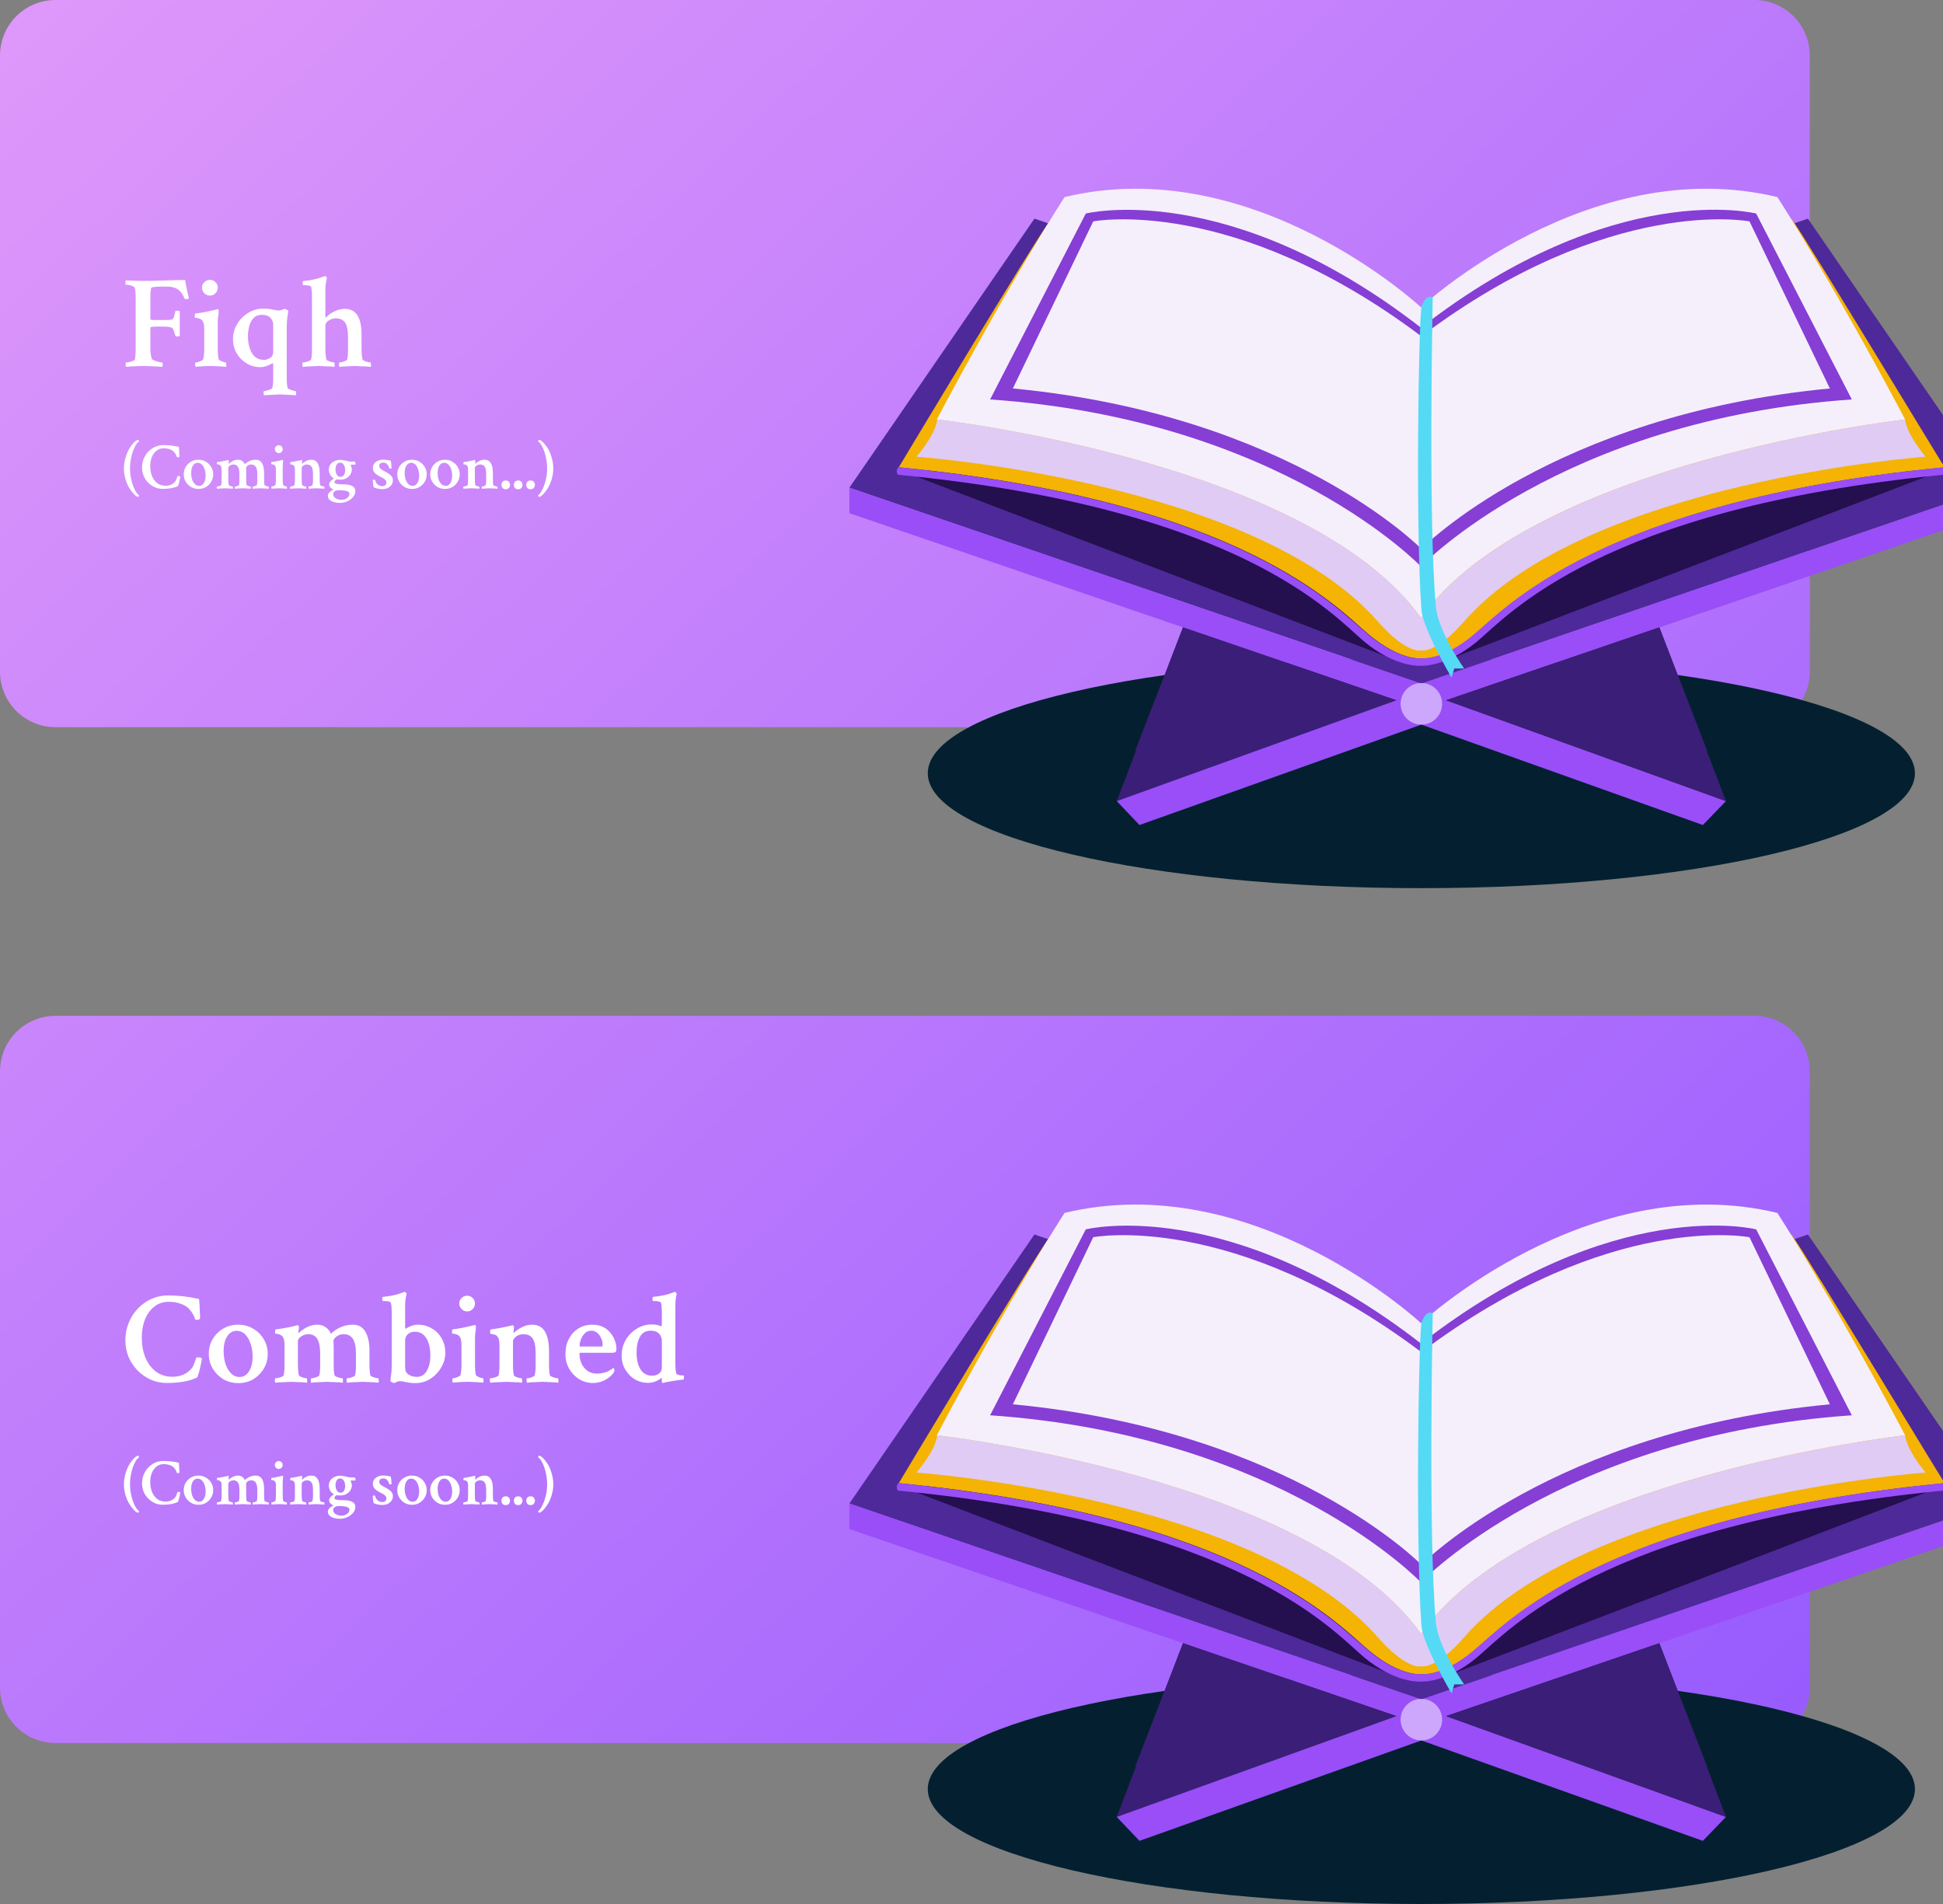 <?xml version="1.0" encoding="UTF-8" standalone="no"?><svg width='350' height='343' viewBox='0 0 350 343' fill='none' xmlns='http://www.w3.org/2000/svg'>
<rect x="0" y="0" width="350" height="343" fill="#808080" stroke="none"/>
<path d='M0 10C0 4.477 4.477 0 10 0H316C321.523 0 326 4.477 326 10V121C326 126.523 321.523 131 316 131H10C4.477 131 0 126.523 0 121V10Z' fill='url(#paint0_linear_2089_153)'/>
<path d='M256.035 160C305.14 160 344.947 150.731 344.947 139.297C344.947 127.863 305.14 118.594 256.035 118.594C206.931 118.594 167.124 127.863 167.124 139.297C167.124 150.731 206.931 160 256.035 160Z' fill='#042030'/>
<path d='M325.667 39.387L256.035 63.199L186.333 39.387L153 87.858L256.035 123.117L359 87.858L325.667 39.387Z' fill='#4E2999'/>
<path d='M165.147 85.88L250.598 118.594L221.219 89.483C221.219 89.483 172.986 77.825 165.147 85.88Z' fill='#240F4F'/>
<path d='M346.924 85.88L261.473 118.594L290.851 89.483C290.781 89.483 339.014 77.825 346.924 85.88Z' fill='#240F4F'/>
<path d='M256.035 123.117L153 87.858V92.451L256.035 127.709L359 92.451V87.858L256.035 123.117Z' fill='#994EF8'/>
<path d='M201.163 144.314L213.098 113.012L251.516 126.155L201.163 144.314Z' fill='#3B1E77'/>
<path d='M204.482 135.27L251.516 126.155L213.098 113.012L204.482 135.27Z' fill='#3B1E77'/>
<path d='M256.035 124.53L201.163 144.314L205.259 148.624L256.035 130.536L306.741 148.624L310.907 144.314L256.035 124.53Z' fill='#994EF8'/>
<path d='M310.907 144.314L298.902 113.012L260.484 126.155L310.907 144.314Z' fill='#3B1E77'/>
<path d='M307.518 135.27L260.484 126.155L298.902 113.012L307.518 135.27Z' fill='#3B1E77'/>
<path d='M256.035 130.536C258.102 130.536 259.778 128.859 259.778 126.791C259.778 124.723 258.102 123.046 256.035 123.046C253.968 123.046 252.292 124.723 252.292 126.791C252.292 128.859 253.968 130.536 256.035 130.536Z' fill='white' fill-opacity='0.5'/>
<path d='M322.701 39.387L256.035 72.596L189.37 39.387C186.333 43.414 161.898 84.184 161.898 84.184C162.181 84.184 162.393 84.255 162.675 84.255C223.974 90.402 240.993 109.692 246.643 114.355C252.292 119.089 256.106 118.594 256.106 118.594C256.106 118.594 259.919 119.089 265.569 114.355C271.219 109.692 288.238 90.402 349.537 84.255C349.819 84.255 350.031 84.184 350.314 84.184C350.172 84.184 325.667 43.485 322.701 39.387Z' fill='#F5B304'/>
<path d='M350.172 84.184C349.89 84.184 349.678 84.255 349.396 84.255C288.097 90.402 271.077 109.692 265.428 114.355C259.778 119.089 255.965 118.594 255.965 118.594C255.965 118.594 252.151 119.089 246.502 114.355C240.852 109.692 223.832 90.402 162.534 84.255C162.251 84.255 162.039 84.184 161.757 84.184C161.263 84.961 161.757 85.526 161.757 85.526C223.691 91.532 240.146 110.893 245.795 115.627C251.445 120.29 255.894 119.937 255.894 119.937C255.894 119.937 260.343 120.29 265.993 115.627C271.642 110.963 288.097 91.603 350.031 85.526C350.172 85.526 350.667 84.961 350.172 84.184Z' fill='#994EF8'/>
<path d='M320.159 35.501C286.049 27.304 255.965 55.355 255.965 55.355C255.965 55.355 225.88 27.304 191.771 35.501C191.771 35.501 182.096 50.339 168.748 75.564C168.748 75.564 235.908 83.124 255.965 111.317C276.021 83.124 343.181 75.564 343.181 75.564C329.834 50.339 320.159 35.501 320.159 35.501Z' fill='#F5EFFB'/>
<path d='M343.181 75.564C343.181 75.564 276.021 83.124 255.965 111.317C235.979 83.124 168.819 75.564 168.819 75.564C168.819 75.564 168.819 77.825 165.076 82.276C165.076 82.276 226.022 86.657 248.196 111.953C253.422 117.888 255.965 117.181 255.965 117.181C255.965 117.181 258.578 117.888 263.733 111.953C285.837 86.657 346.853 82.276 346.853 82.276C343.181 77.754 343.181 75.564 343.181 75.564Z' fill='#DFCBF4'/>
<path d='M316.345 38.468C316.345 38.468 290.851 31.968 255.965 59.03C221.149 32.038 195.584 38.468 195.584 38.468L178.353 71.96C230.753 75.564 255.965 102.06 255.965 102.06C255.965 102.06 281.176 75.564 333.577 71.96L316.345 38.468ZM256.035 98.881C256.035 98.881 232.448 74.716 182.449 69.982L196.926 39.881C196.926 39.881 221.996 35.006 256.035 60.584C290.074 35.006 315.145 39.881 315.145 39.881L329.622 69.982C279.623 74.716 256.035 98.881 256.035 98.881Z' fill='#863ED5'/>
<path d='M256.035 55.355C256.035 55.355 256.742 52.883 258.083 53.589C258.083 53.589 257.236 93.652 258.648 109.268C259.001 113.154 262.391 118.453 263.733 120.432H261.967L261.473 122.057C261.473 122.057 256.247 113.224 256.035 109.762C254.976 94.217 255.541 59.1 256.035 55.355Z' fill='#54DAF5'/>
<path d='M22.703 66.07C22.656 66.023 22.633 65.898 22.633 65.695C22.633 65.43 22.656 65.297 22.703 65.297C22.844 65.297 23.023 65.273 23.242 65.227C23.477 65.18 23.695 65.117 23.898 65.039C24.117 64.961 24.242 64.875 24.273 64.781C24.383 64.469 24.438 63.758 24.438 62.648V53.789C24.438 52.836 24.383 52.195 24.273 51.867C24.242 51.742 24.125 51.641 23.922 51.562C23.734 51.469 23.516 51.398 23.266 51.352C23.031 51.305 22.836 51.281 22.68 51.281C22.617 51.281 22.586 51.164 22.586 50.93C22.586 50.711 22.617 50.57 22.68 50.508C23.18 50.539 23.688 50.562 24.203 50.578C24.719 50.594 25.242 50.602 25.773 50.602C26.508 50.617 27.75 50.594 29.5 50.531C30.375 50.5 31.133 50.477 31.773 50.461C32.414 50.445 32.938 50.438 33.344 50.438C33.375 50.672 33.422 50.953 33.484 51.281C33.547 51.609 33.625 51.977 33.719 52.383L34.023 53.766C33.945 53.844 33.781 53.883 33.531 53.883C33.359 53.883 33.25 53.828 33.203 53.719C32.688 52.328 31.688 51.633 30.203 51.633H28.984C27.812 51.633 27.219 51.734 27.203 51.938C27.172 52.125 27.141 52.375 27.109 52.688C27.094 53 27.086 53.383 27.086 53.836V57.516C27.086 57.609 27.43 57.656 28.117 57.656H29.406C30.297 57.656 30.836 57.617 31.023 57.539C31.195 57.461 31.328 57.188 31.422 56.719C31.469 56.516 31.516 56.32 31.562 56.133C31.578 56.023 31.703 55.969 31.938 55.969C32.156 55.969 32.305 56.008 32.383 56.086V60.516C32.32 60.578 32.172 60.609 31.938 60.609C31.734 60.609 31.609 60.547 31.562 60.422C31.5 60.203 31.445 60.023 31.398 59.883C31.352 59.727 31.312 59.594 31.281 59.484C31.203 59.312 31.156 59.219 31.141 59.203C31.125 59.172 31.047 59.109 30.906 59.016C30.688 58.891 29.969 58.828 28.75 58.828C27.641 58.828 27.086 58.891 27.086 59.016V62.695C27.086 63.523 27.172 64.172 27.344 64.641C27.391 64.734 27.539 64.836 27.789 64.945C28.039 65.039 28.305 65.125 28.586 65.203C28.883 65.266 29.086 65.297 29.195 65.297C29.273 65.297 29.312 65.43 29.312 65.695C29.312 65.867 29.289 65.992 29.242 66.07C27.367 65.977 26.258 65.93 25.914 65.93C25.445 65.93 24.945 65.945 24.414 65.977C23.883 65.992 23.469 66.016 23.172 66.047L22.703 66.07Z' fill='white'/>
<path d='M35.242 66.07C35.18 66.008 35.148 65.859 35.148 65.625C35.148 65.406 35.18 65.297 35.242 65.297C35.367 65.297 35.531 65.266 35.734 65.203C35.938 65.141 36.125 65.062 36.297 64.969C36.484 64.875 36.586 64.797 36.602 64.734C36.664 64.469 36.711 64.188 36.742 63.891C36.773 63.594 36.789 63.297 36.789 63V59.227C36.789 58.492 36.664 57.992 36.414 57.727C36.273 57.555 36.094 57.438 35.875 57.375C35.672 57.312 35.484 57.273 35.312 57.258C35.156 57.242 35.078 57.219 35.078 57.188C35.078 56.719 35.117 56.484 35.195 56.484C35.695 56.422 36.242 56.336 36.836 56.227C37.445 56.102 37.992 55.984 38.477 55.875L39.227 55.688C39.336 55.688 39.391 55.844 39.391 56.156C39.391 56.359 39.359 56.656 39.297 57.047C39.25 57.422 39.227 57.797 39.227 58.172V62.625C39.227 63.609 39.281 64.312 39.391 64.734C39.422 64.797 39.523 64.875 39.695 64.969C39.867 65.062 40.055 65.141 40.258 65.203C40.461 65.266 40.602 65.297 40.68 65.297C40.727 65.297 40.75 65.406 40.75 65.625C40.766 65.844 40.758 65.992 40.727 66.07C40.242 66.039 39.75 66.008 39.25 65.977C38.75 65.945 38.336 65.93 38.008 65.93C37.523 65.93 37.023 65.945 36.508 65.977C36.008 66.008 35.586 66.039 35.242 66.07ZM37.82 53.25C37.43 53.25 37.094 53.109 36.812 52.828C36.531 52.547 36.391 52.211 36.391 51.82C36.391 51.43 36.531 51.102 36.812 50.836C37.094 50.555 37.43 50.414 37.82 50.414C38.211 50.414 38.539 50.555 38.805 50.836C39.086 51.102 39.227 51.43 39.227 51.82C39.227 52.211 39.086 52.547 38.805 52.828C38.539 53.109 38.211 53.25 37.82 53.25Z' fill='white'/>
<path d='M47.57 71.203C47.508 71.156 47.477 71.023 47.477 70.805C47.477 70.57 47.508 70.453 47.57 70.453C47.695 70.453 47.867 70.422 48.086 70.359C48.32 70.297 48.531 70.219 48.719 70.125C48.922 70.047 49.031 69.977 49.047 69.914C49.156 69.477 49.211 68.906 49.211 68.203V65.719C49.211 65.531 49.164 65.438 49.07 65.438C48.305 65.906 47.57 66.141 46.867 66.141C45.992 66.141 45.18 65.914 44.43 65.461C43.68 65.008 43.078 64.398 42.625 63.633C42.188 62.867 41.969 62.031 41.969 61.125C41.969 60.125 42.219 59.211 42.719 58.383C43.219 57.539 43.883 56.867 44.711 56.367C45.539 55.852 46.445 55.594 47.43 55.594C48.039 55.594 48.609 55.656 49.141 55.781C49.672 55.891 50.039 55.945 50.242 55.945C50.383 55.945 50.57 55.898 50.805 55.805C51.055 55.695 51.211 55.641 51.273 55.641C51.336 55.641 51.461 55.688 51.648 55.781C51.836 55.875 51.93 55.953 51.93 56.016C51.93 56.094 51.883 56.422 51.789 57C51.695 57.578 51.648 58.234 51.648 58.969V67.945C51.648 68.836 51.703 69.492 51.812 69.914C51.844 69.977 51.953 70.047 52.141 70.125C52.344 70.219 52.555 70.297 52.773 70.359C52.992 70.422 53.148 70.453 53.242 70.453C53.305 70.453 53.336 70.562 53.336 70.781C53.352 71 53.344 71.141 53.312 71.203L52.07 71.133C51.352 71.086 50.812 71.062 50.453 71.062C50.078 71.062 49.539 71.086 48.836 71.133L47.57 71.203ZM47.523 64.828C47.93 64.828 48.312 64.711 48.672 64.477C49.031 64.227 49.211 63.875 49.211 63.422V58.5C49.211 58.031 49.047 57.617 48.719 57.258C48.391 56.898 47.867 56.719 47.148 56.719C46.523 56.719 46.031 56.914 45.672 57.305C45.312 57.68 45.055 58.156 44.898 58.734C44.742 59.312 44.664 59.898 44.664 60.492C44.664 61.773 44.906 62.82 45.391 63.633C45.891 64.43 46.602 64.828 47.523 64.828Z' fill='white'/>
<path d='M54.555 66.094C54.492 66.031 54.461 65.883 54.461 65.648C54.461 65.414 54.492 65.297 54.555 65.297C54.68 65.297 54.852 65.273 55.07 65.227C55.305 65.164 55.516 65.094 55.703 65.016C55.906 64.922 56.016 64.844 56.031 64.781C56.141 64.344 56.195 63.781 56.195 63.094V53.344C56.195 53.031 56.18 52.742 56.148 52.477C56.133 52.211 56.109 51.969 56.078 51.75C56.016 51.5 55.609 51.375 54.859 51.375H54.648C54.555 51.375 54.508 51.25 54.508 51C54.508 50.75 54.555 50.625 54.648 50.625C55.133 50.578 55.594 50.516 56.031 50.438C56.469 50.359 56.836 50.281 57.133 50.203C57.539 50.078 57.875 49.969 58.141 49.875C58.406 49.781 58.539 49.734 58.539 49.734H58.586C58.648 49.734 58.711 49.781 58.773 49.875C58.836 49.953 58.875 50.031 58.891 50.109C58.703 50.719 58.609 51.453 58.609 52.312V57.047C58.609 57.141 58.641 57.188 58.703 57.188C58.719 57.188 58.75 57.164 58.797 57.117C59.125 56.742 59.602 56.406 60.227 56.109C60.867 55.797 61.5 55.641 62.125 55.641C64.125 55.641 65.125 57.18 65.125 60.258V62.672C65.125 63.609 65.188 64.312 65.312 64.781C65.328 64.844 65.43 64.922 65.617 65.016C65.82 65.094 66.031 65.164 66.25 65.227C66.484 65.273 66.648 65.297 66.742 65.297C66.789 65.297 66.812 65.414 66.812 65.648C66.828 65.867 66.828 66.016 66.812 66.094C66.75 66.078 66.523 66.055 66.133 66.023C65.758 66.008 65.359 65.992 64.938 65.977C64.516 65.945 64.188 65.93 63.953 65.93C63.703 65.93 63.375 65.945 62.969 65.977C62.562 65.992 62.18 66.008 61.82 66.023C61.477 66.055 61.25 66.078 61.141 66.094C61.094 66.016 61.07 65.867 61.07 65.648C61.07 65.414 61.094 65.297 61.141 65.297C61.266 65.297 61.43 65.273 61.633 65.227C61.852 65.164 62.047 65.094 62.219 65.016C62.406 64.922 62.516 64.844 62.547 64.781C62.641 64.312 62.688 63.742 62.688 63.07V60.773C62.688 59.477 62.508 58.586 62.148 58.102C61.805 57.602 61.25 57.352 60.484 57.352C60.016 57.352 59.586 57.484 59.195 57.75C58.805 58.016 58.609 58.312 58.609 58.641V62.672C58.609 63.609 58.672 64.312 58.797 64.781C58.828 64.844 58.938 64.922 59.125 65.016C59.312 65.094 59.516 65.164 59.734 65.227C59.953 65.273 60.109 65.297 60.203 65.297C60.25 65.297 60.273 65.414 60.273 65.648C60.289 65.867 60.281 66.016 60.25 66.094C60.172 66.078 59.945 66.055 59.57 66.023C59.211 66.008 58.828 65.992 58.422 65.977C58.016 65.945 57.688 65.93 57.438 65.93C57.188 65.93 56.852 65.945 56.43 65.977C56.008 65.992 55.609 66.008 55.234 66.023C54.875 66.055 54.648 66.078 54.555 66.094Z' fill='white'/>
<path d='M24.895 89.512C24.715 89.512 24.488 89.375 24.215 89.102C23.949 88.828 23.68 88.496 23.406 88.106C23.211 87.816 23.031 87.477 22.867 87.086C22.703 86.688 22.57 86.262 22.469 85.809C22.367 85.356 22.316 84.894 22.316 84.426C22.316 83.957 22.363 83.492 22.457 83.031C22.559 82.57 22.688 82.141 22.844 81.742C23.008 81.336 23.184 80.984 23.371 80.688C23.652 80.25 23.934 79.898 24.215 79.633C24.496 79.367 24.723 79.234 24.895 79.234C24.934 79.234 24.965 79.273 24.988 79.352C25.02 79.422 25.035 79.484 25.035 79.539C25.035 79.555 25.031 79.562 25.023 79.562C24.836 79.672 24.645 79.883 24.449 80.195C24.262 80.5 24.09 80.875 23.934 81.32C23.777 81.766 23.652 82.254 23.559 82.785C23.465 83.316 23.418 83.863 23.418 84.426C23.418 84.996 23.473 85.551 23.582 86.09C23.691 86.629 23.828 87.117 23.992 87.555C24.156 87.992 24.328 88.352 24.508 88.633C24.695 88.922 24.863 89.102 25.012 89.172C25.027 89.188 25.035 89.211 25.035 89.242C25.035 89.289 25.02 89.344 24.988 89.406C24.965 89.477 24.934 89.512 24.895 89.512Z' fill='white'/>
<path d='M29.312 88.07C28.797 88.07 28.312 87.969 27.859 87.766C27.414 87.562 27.02 87.285 26.676 86.934C26.332 86.582 26.062 86.176 25.867 85.715C25.68 85.246 25.586 84.75 25.586 84.227C25.586 83.672 25.684 83.152 25.879 82.668C26.074 82.176 26.348 81.746 26.699 81.379C27.051 81.004 27.461 80.711 27.93 80.5C28.398 80.289 28.902 80.184 29.441 80.184C30.324 80.184 31.246 80.289 32.207 80.5C32.223 80.5 32.234 80.578 32.242 80.734C32.258 80.883 32.27 81.062 32.277 81.273C32.285 81.477 32.293 81.668 32.301 81.848C32.309 82.027 32.312 82.148 32.312 82.211C32.312 82.328 32.219 82.387 32.031 82.387C31.977 82.387 31.922 82.371 31.867 82.34C31.836 82.199 31.777 82.055 31.691 81.906C31.613 81.758 31.492 81.59 31.328 81.402C31.164 81.215 30.922 81.062 30.602 80.945C30.281 80.82 29.91 80.758 29.488 80.758C28.98 80.758 28.543 80.906 28.176 81.203C27.816 81.492 27.539 81.879 27.344 82.363C27.156 82.848 27.062 83.387 27.062 83.981C27.062 84.637 27.168 85.231 27.379 85.762C27.598 86.293 27.914 86.719 28.328 87.039C28.742 87.352 29.238 87.508 29.816 87.508C30.504 87.508 31.055 87.289 31.469 86.852C31.594 86.719 31.688 86.57 31.75 86.406C31.82 86.234 31.875 86.086 31.914 85.961C31.953 85.828 31.988 85.762 32.02 85.762C32.293 85.762 32.445 85.797 32.477 85.867C32.477 85.914 32.457 86.027 32.418 86.207C32.387 86.379 32.348 86.57 32.301 86.781C32.254 86.984 32.203 87.164 32.148 87.32C32.102 87.477 32.062 87.562 32.031 87.578C31.352 87.906 30.445 88.07 29.312 88.07Z' fill='white'/>
<path d='M35.758 88.082C35.266 88.082 34.816 87.965 34.41 87.731C34.012 87.488 33.691 87.168 33.449 86.769C33.215 86.371 33.098 85.93 33.098 85.445C33.098 84.953 33.215 84.512 33.449 84.121C33.684 83.723 34 83.406 34.398 83.172C34.805 82.938 35.254 82.82 35.746 82.82C36.238 82.82 36.684 82.938 37.082 83.172C37.488 83.406 37.809 83.723 38.043 84.121C38.285 84.519 38.406 84.961 38.406 85.445C38.406 85.93 38.289 86.371 38.055 86.769C37.82 87.168 37.504 87.488 37.105 87.731C36.707 87.965 36.258 88.082 35.758 88.082ZM35.875 87.531C36.125 87.531 36.336 87.449 36.508 87.285C36.68 87.121 36.812 86.902 36.906 86.629C37 86.348 37.047 86.047 37.047 85.727C37.047 85.305 36.988 84.918 36.871 84.566C36.762 84.207 36.598 83.918 36.379 83.699C36.168 83.481 35.906 83.371 35.594 83.371C35.352 83.371 35.141 83.453 34.961 83.617C34.789 83.781 34.656 84 34.562 84.273C34.477 84.547 34.434 84.848 34.434 85.176C34.434 85.598 34.488 85.988 34.598 86.348C34.715 86.699 34.883 86.984 35.102 87.203C35.32 87.422 35.578 87.531 35.875 87.531Z' fill='white'/>
<path d='M39.098 88.047C39.066 88.016 39.051 87.941 39.051 87.824C39.051 87.707 39.066 87.648 39.098 87.648C39.16 87.648 39.246 87.637 39.355 87.613C39.473 87.582 39.578 87.547 39.672 87.508C39.773 87.461 39.828 87.422 39.836 87.391C39.891 87.172 39.918 86.887 39.918 86.535V84.625C39.918 84.25 39.855 84 39.73 83.875C39.645 83.781 39.547 83.719 39.438 83.688C39.336 83.656 39.246 83.637 39.168 83.629C39.098 83.621 39.062 83.609 39.062 83.594C39.062 83.367 39.086 83.25 39.133 83.242C39.312 83.227 39.555 83.191 39.859 83.137C40.172 83.082 40.504 83.012 40.855 82.926C41.012 82.887 41.094 82.867 41.102 82.867C41.141 82.867 41.172 82.894 41.195 82.949C41.219 83.004 41.227 83.047 41.219 83.078C41.203 83.188 41.191 83.277 41.184 83.348C41.176 83.418 41.172 83.469 41.172 83.5C41.172 83.539 41.18 83.559 41.195 83.559C41.211 83.559 41.23 83.547 41.254 83.523C41.441 83.336 41.68 83.172 41.969 83.031C42.266 82.891 42.566 82.82 42.871 82.82C43.168 82.82 43.422 82.898 43.633 83.055C43.844 83.203 44 83.398 44.102 83.641C44.328 83.406 44.613 83.211 44.957 83.055C45.301 82.898 45.668 82.82 46.059 82.82C46.434 82.82 46.73 82.926 46.949 83.137C47.168 83.34 47.324 83.617 47.418 83.969C47.52 84.312 47.57 84.691 47.57 85.106V86.336C47.57 86.828 47.598 87.18 47.652 87.391C47.668 87.422 47.723 87.461 47.816 87.508C47.918 87.547 48.023 87.582 48.133 87.613C48.242 87.637 48.32 87.648 48.367 87.648C48.391 87.648 48.402 87.707 48.402 87.824C48.41 87.934 48.406 88.008 48.391 88.047C48.359 88.039 48.25 88.027 48.062 88.012C47.883 88.004 47.688 87.996 47.477 87.988C47.266 87.973 47.098 87.965 46.973 87.965C46.848 87.965 46.68 87.973 46.469 87.988C46.266 87.996 46.07 88.004 45.883 88.012C45.703 88.027 45.59 88.039 45.543 88.047C45.52 88.008 45.508 87.934 45.508 87.824C45.508 87.707 45.52 87.648 45.543 87.648C45.605 87.648 45.691 87.637 45.801 87.613C45.91 87.582 46.012 87.547 46.105 87.508C46.207 87.461 46.262 87.422 46.27 87.391C46.324 87.172 46.352 86.898 46.352 86.57V85.375C46.352 84.242 45.988 83.676 45.262 83.676C45.004 83.676 44.793 83.738 44.629 83.863C44.465 83.988 44.363 84.109 44.324 84.227C44.324 84.328 44.328 84.418 44.336 84.496C44.344 84.566 44.348 84.711 44.348 84.93V86.383C44.348 86.602 44.352 86.797 44.359 86.969C44.375 87.141 44.398 87.281 44.43 87.391C44.445 87.422 44.5 87.461 44.594 87.508C44.695 87.547 44.801 87.582 44.91 87.613C45.02 87.637 45.098 87.648 45.145 87.648C45.168 87.648 45.18 87.707 45.18 87.824C45.188 87.934 45.184 88.008 45.168 88.047C45.137 88.039 45.027 88.027 44.84 88.012C44.66 88.004 44.465 87.996 44.254 87.988C44.043 87.973 43.875 87.965 43.75 87.965C43.625 87.965 43.457 87.973 43.246 87.988C43.043 87.996 42.848 88.004 42.66 88.012C42.48 88.027 42.367 88.039 42.32 88.047C42.297 88.008 42.285 87.934 42.285 87.824C42.285 87.707 42.297 87.648 42.32 87.648C42.383 87.648 42.469 87.637 42.578 87.613C42.688 87.582 42.789 87.547 42.883 87.508C42.984 87.461 43.039 87.422 43.047 87.391C43.102 87.172 43.129 86.887 43.129 86.535V85.41C43.129 84.801 43.039 84.359 42.859 84.086C42.68 83.812 42.414 83.676 42.062 83.676C41.828 83.676 41.613 83.742 41.418 83.875C41.223 84.008 41.125 84.156 41.125 84.32V86.336C41.125 86.805 41.156 87.156 41.219 87.391C41.234 87.422 41.289 87.461 41.383 87.508C41.477 87.547 41.574 87.582 41.676 87.613C41.785 87.637 41.863 87.648 41.91 87.648C41.941 87.648 41.957 87.707 41.957 87.824C41.965 87.934 41.961 88.008 41.945 88.047C41.906 88.039 41.793 88.027 41.605 88.012C41.426 88.004 41.234 87.996 41.031 87.988C40.828 87.973 40.664 87.965 40.539 87.965C40.414 87.965 40.242 87.973 40.023 87.988C39.812 87.996 39.617 88.004 39.438 88.012C39.258 88.027 39.145 88.039 39.098 88.047Z' fill='white'/>
<path d='M48.93 88.035C48.898 88.004 48.883 87.93 48.883 87.812C48.883 87.703 48.898 87.648 48.93 87.648C48.992 87.648 49.074 87.633 49.176 87.602C49.277 87.57 49.371 87.531 49.457 87.484C49.551 87.438 49.602 87.398 49.609 87.367C49.641 87.234 49.664 87.094 49.68 86.945C49.695 86.797 49.703 86.648 49.703 86.5V84.613C49.703 84.246 49.641 83.996 49.516 83.863C49.445 83.777 49.355 83.719 49.246 83.688C49.145 83.656 49.051 83.637 48.965 83.629C48.887 83.621 48.848 83.609 48.848 83.594C48.848 83.359 48.867 83.242 48.906 83.242C49.156 83.211 49.43 83.168 49.727 83.113C50.031 83.051 50.305 82.992 50.547 82.938L50.922 82.844C50.977 82.844 51.004 82.922 51.004 83.078C51.004 83.18 50.988 83.328 50.957 83.523C50.934 83.711 50.922 83.898 50.922 84.086V86.312C50.922 86.805 50.949 87.156 51.004 87.367C51.02 87.398 51.07 87.438 51.156 87.484C51.242 87.531 51.336 87.57 51.438 87.602C51.539 87.633 51.609 87.648 51.648 87.648C51.672 87.648 51.684 87.703 51.684 87.812C51.691 87.922 51.688 87.996 51.672 88.035C51.43 88.019 51.184 88.004 50.934 87.988C50.684 87.973 50.477 87.965 50.312 87.965C50.07 87.965 49.82 87.973 49.562 87.988C49.312 88.004 49.102 88.019 48.93 88.035ZM50.219 81.625C50.023 81.625 49.855 81.555 49.715 81.414C49.574 81.273 49.504 81.106 49.504 80.91C49.504 80.715 49.574 80.551 49.715 80.418C49.855 80.277 50.023 80.207 50.219 80.207C50.414 80.207 50.578 80.277 50.711 80.418C50.852 80.551 50.922 80.715 50.922 80.91C50.922 81.106 50.852 81.273 50.711 81.414C50.578 81.555 50.414 81.625 50.219 81.625Z' fill='white'/>
<path d='M52.305 88.047C52.273 88.016 52.258 87.941 52.258 87.824C52.258 87.707 52.273 87.648 52.305 87.648C52.367 87.648 52.453 87.637 52.562 87.613C52.68 87.582 52.785 87.547 52.879 87.508C52.98 87.461 53.035 87.422 53.043 87.391C53.098 87.172 53.125 86.887 53.125 86.535V84.625C53.125 84.273 53.062 84.023 52.938 83.875C52.867 83.789 52.777 83.734 52.668 83.711C52.566 83.68 52.477 83.66 52.398 83.652C52.32 83.637 52.281 83.617 52.281 83.594C52.281 83.375 52.301 83.258 52.34 83.242C52.52 83.227 52.781 83.188 53.125 83.125C53.477 83.062 53.805 82.992 54.109 82.914C54.125 82.906 54.16 82.898 54.215 82.891C54.277 82.875 54.312 82.867 54.32 82.867C54.352 82.867 54.379 82.894 54.402 82.949C54.426 83.004 54.438 83.047 54.438 83.078C54.422 83.188 54.41 83.277 54.402 83.348C54.395 83.418 54.391 83.469 54.391 83.5C54.391 83.539 54.398 83.559 54.414 83.559C54.422 83.559 54.438 83.547 54.461 83.523C54.648 83.336 54.887 83.172 55.176 83.031C55.473 82.891 55.773 82.82 56.078 82.82C57.086 82.82 57.59 83.621 57.59 85.223V86.336C57.59 86.828 57.617 87.18 57.672 87.391C57.688 87.422 57.742 87.461 57.836 87.508C57.938 87.547 58.043 87.582 58.152 87.613C58.27 87.637 58.352 87.648 58.398 87.648C58.422 87.648 58.434 87.707 58.434 87.824C58.441 87.934 58.438 88.008 58.422 88.047C58.391 88.039 58.281 88.027 58.094 88.012C57.914 88.004 57.715 87.996 57.496 87.988C57.285 87.973 57.117 87.965 56.992 87.965C56.867 87.965 56.703 87.973 56.5 87.988C56.305 87.996 56.117 88.004 55.938 88.012C55.766 88.027 55.656 88.039 55.609 88.047C55.578 88.016 55.562 87.941 55.562 87.824C55.562 87.707 55.578 87.648 55.609 87.648C55.672 87.648 55.754 87.637 55.855 87.613C55.957 87.582 56.051 87.547 56.137 87.508C56.23 87.461 56.281 87.422 56.289 87.391C56.32 87.273 56.344 87.144 56.359 87.004C56.375 86.863 56.383 86.707 56.383 86.535V85.422C56.383 84.773 56.293 84.32 56.113 84.062C55.941 83.805 55.664 83.676 55.281 83.676C55.031 83.676 54.812 83.746 54.625 83.887C54.438 84.019 54.344 84.164 54.344 84.32V86.336C54.344 86.828 54.371 87.18 54.426 87.391C54.441 87.422 54.496 87.461 54.59 87.508C54.684 87.547 54.785 87.582 54.895 87.613C55.004 87.637 55.078 87.648 55.117 87.648C55.148 87.648 55.164 87.707 55.164 87.824C55.172 87.934 55.168 88.008 55.152 88.047C55.113 88.039 55 88.027 54.812 88.012C54.633 88.004 54.441 87.996 54.238 87.988C54.035 87.973 53.871 87.965 53.746 87.965C53.621 87.965 53.453 87.973 53.242 87.988C53.031 87.996 52.832 88.004 52.645 88.012C52.465 88.027 52.352 88.039 52.305 88.047Z' fill='white'/>
<path d='M61.188 90.602C60.812 90.602 60.461 90.551 60.133 90.449C59.812 90.356 59.551 90.211 59.348 90.016C59.152 89.82 59.055 89.586 59.055 89.312C59.055 89.086 59.164 88.867 59.383 88.656C59.609 88.445 59.852 88.297 60.109 88.211C59.906 88.148 59.719 88.031 59.547 87.859C59.375 87.68 59.289 87.473 59.289 87.238C59.289 86.91 59.578 86.562 60.156 86.195C60.008 86.125 59.859 86.012 59.711 85.856C59.57 85.691 59.453 85.504 59.359 85.293C59.273 85.074 59.23 84.856 59.23 84.637C59.23 84.262 59.324 83.941 59.512 83.676C59.699 83.41 59.949 83.207 60.262 83.066C60.582 82.918 60.938 82.844 61.328 82.844C61.625 82.844 61.949 82.894 62.301 82.996C62.652 83.098 62.965 83.148 63.238 83.148H63.906C63.922 83.148 63.949 83.199 63.988 83.301C64.027 83.402 64.047 83.481 64.047 83.535C64.047 83.644 64.023 83.699 63.977 83.699H63.215C63.184 83.699 63.168 83.711 63.168 83.734L63.273 84.039C63.344 84.234 63.379 84.422 63.379 84.602C63.379 84.906 63.289 85.199 63.109 85.481C62.938 85.754 62.699 85.977 62.395 86.148C62.09 86.32 61.742 86.406 61.352 86.406C61.211 86.406 61.078 86.402 60.953 86.394C60.836 86.387 60.727 86.375 60.625 86.359C60.531 86.398 60.445 86.473 60.367 86.582C60.289 86.684 60.25 86.777 60.25 86.863C60.25 86.973 60.32 87.055 60.461 87.109C60.602 87.164 60.777 87.203 60.988 87.227C61.207 87.242 61.418 87.25 61.621 87.25H61.75C62.531 87.25 63.102 87.352 63.461 87.555C63.828 87.758 64.012 88.051 64.012 88.434C64.019 88.824 63.891 89.184 63.625 89.512C63.359 89.84 63.012 90.102 62.582 90.297C62.152 90.5 61.688 90.602 61.188 90.602ZM61.328 85.902C61.617 85.902 61.828 85.793 61.961 85.574C62.102 85.348 62.172 85.07 62.172 84.742C62.172 84.328 62.094 83.992 61.938 83.734C61.781 83.477 61.555 83.348 61.258 83.348C60.977 83.348 60.77 83.469 60.637 83.711C60.504 83.953 60.438 84.231 60.438 84.543C60.438 84.926 60.516 85.25 60.672 85.516C60.828 85.773 61.047 85.902 61.328 85.902ZM61.457 90.039C61.895 90.039 62.25 89.938 62.523 89.734C62.805 89.531 62.945 89.277 62.945 88.973C62.945 88.699 62.75 88.519 62.359 88.434C62.164 88.387 61.945 88.352 61.703 88.328C61.461 88.312 61.238 88.305 61.035 88.305C60.91 88.305 60.766 88.324 60.602 88.363C60.445 88.402 60.309 88.477 60.191 88.586C60.074 88.695 60.016 88.852 60.016 89.055C60.016 89.242 60.082 89.41 60.215 89.559C60.355 89.707 60.535 89.824 60.754 89.91C60.98 89.996 61.215 90.039 61.457 90.039Z' fill='white'/>
<path d='M68.828 88.117C68.336 88.117 67.832 88.008 67.316 87.789C67.293 87.695 67.266 87.562 67.234 87.391C67.211 87.219 67.188 87.047 67.164 86.875C67.148 86.695 67.141 86.559 67.141 86.465C67.195 86.426 67.25 86.406 67.305 86.406C67.477 86.406 67.57 86.438 67.586 86.5C67.648 86.828 67.801 87.094 68.043 87.297C68.293 87.492 68.562 87.59 68.852 87.59C69.07 87.59 69.25 87.535 69.391 87.426C69.531 87.309 69.602 87.137 69.602 86.91C69.602 86.746 69.539 86.598 69.414 86.465C69.289 86.324 69.172 86.227 69.062 86.172L68.289 85.762C67.93 85.574 67.652 85.367 67.457 85.141C67.262 84.906 67.164 84.625 67.164 84.297C67.164 83.977 67.25 83.707 67.422 83.488C67.602 83.269 67.832 83.102 68.113 82.984C68.402 82.867 68.711 82.809 69.039 82.809C69.461 82.809 69.914 82.875 70.398 83.008C70.438 83.18 70.465 83.375 70.481 83.594C70.504 83.812 70.519 84.055 70.527 84.32C70.527 84.383 70.477 84.414 70.375 84.414C70.203 84.414 70.109 84.383 70.094 84.32C70.039 84.047 69.922 83.816 69.742 83.629C69.57 83.434 69.336 83.336 69.039 83.336C68.812 83.336 68.633 83.387 68.5 83.488C68.375 83.59 68.312 83.734 68.312 83.922C68.312 84.125 68.391 84.297 68.547 84.438C68.703 84.578 68.914 84.715 69.18 84.848C69.383 84.949 69.578 85.059 69.766 85.176C69.961 85.293 70.144 85.422 70.316 85.562C70.621 85.805 70.773 86.125 70.773 86.523C70.773 86.852 70.684 87.137 70.504 87.379C70.332 87.613 70.098 87.797 69.801 87.93C69.512 88.055 69.188 88.117 68.828 88.117Z' fill='white'/>
<path d='M74.219 88.082C73.727 88.082 73.277 87.965 72.871 87.731C72.473 87.488 72.152 87.168 71.91 86.769C71.676 86.371 71.559 85.93 71.559 85.445C71.559 84.953 71.676 84.512 71.91 84.121C72.144 83.723 72.461 83.406 72.859 83.172C73.266 82.938 73.715 82.82 74.207 82.82C74.699 82.82 75.144 82.938 75.543 83.172C75.949 83.406 76.269 83.723 76.504 84.121C76.746 84.519 76.867 84.961 76.867 85.445C76.867 85.93 76.75 86.371 76.516 86.769C76.281 87.168 75.965 87.488 75.566 87.731C75.168 87.965 74.719 88.082 74.219 88.082ZM74.336 87.531C74.586 87.531 74.797 87.449 74.969 87.285C75.141 87.121 75.273 86.902 75.367 86.629C75.461 86.348 75.508 86.047 75.508 85.727C75.508 85.305 75.449 84.918 75.332 84.566C75.223 84.207 75.059 83.918 74.84 83.699C74.629 83.481 74.367 83.371 74.055 83.371C73.812 83.371 73.602 83.453 73.422 83.617C73.25 83.781 73.117 84 73.023 84.273C72.938 84.547 72.894 84.848 72.894 85.176C72.894 85.598 72.949 85.988 73.059 86.348C73.176 86.699 73.344 86.984 73.562 87.203C73.781 87.422 74.039 87.531 74.336 87.531Z' fill='white'/>
<path d='M80.16 88.082C79.668 88.082 79.219 87.965 78.812 87.731C78.414 87.488 78.094 87.168 77.852 86.769C77.617 86.371 77.5 85.93 77.5 85.445C77.5 84.953 77.617 84.512 77.852 84.121C78.086 83.723 78.402 83.406 78.801 83.172C79.207 82.938 79.656 82.82 80.148 82.82C80.641 82.82 81.086 82.938 81.484 83.172C81.891 83.406 82.211 83.723 82.445 84.121C82.688 84.519 82.809 84.961 82.809 85.445C82.809 85.93 82.691 86.371 82.457 86.769C82.223 87.168 81.906 87.488 81.508 87.731C81.109 87.965 80.66 88.082 80.16 88.082ZM80.277 87.531C80.527 87.531 80.738 87.449 80.91 87.285C81.082 87.121 81.215 86.902 81.309 86.629C81.402 86.348 81.449 86.047 81.449 85.727C81.449 85.305 81.391 84.918 81.273 84.566C81.164 84.207 81 83.918 80.781 83.699C80.57 83.481 80.309 83.371 79.996 83.371C79.754 83.371 79.543 83.453 79.363 83.617C79.191 83.781 79.059 84 78.965 84.273C78.879 84.547 78.836 84.848 78.836 85.176C78.836 85.598 78.891 85.988 79 86.348C79.117 86.699 79.285 86.984 79.504 87.203C79.723 87.422 79.981 87.531 80.277 87.531Z' fill='white'/>
<path d='M83.5 88.047C83.469 88.016 83.453 87.941 83.453 87.824C83.453 87.707 83.469 87.648 83.5 87.648C83.562 87.648 83.648 87.637 83.758 87.613C83.875 87.582 83.981 87.547 84.074 87.508C84.176 87.461 84.231 87.422 84.238 87.391C84.293 87.172 84.32 86.887 84.32 86.535V84.625C84.32 84.273 84.258 84.023 84.133 83.875C84.062 83.789 83.973 83.734 83.863 83.711C83.762 83.68 83.672 83.66 83.594 83.652C83.516 83.637 83.477 83.617 83.477 83.594C83.477 83.375 83.496 83.258 83.535 83.242C83.715 83.227 83.977 83.188 84.32 83.125C84.672 83.062 85 82.992 85.305 82.914C85.32 82.906 85.356 82.898 85.41 82.891C85.473 82.875 85.508 82.867 85.516 82.867C85.547 82.867 85.574 82.894 85.598 82.949C85.621 83.004 85.633 83.047 85.633 83.078C85.617 83.188 85.606 83.277 85.598 83.348C85.59 83.418 85.586 83.469 85.586 83.5C85.586 83.539 85.594 83.559 85.609 83.559C85.617 83.559 85.633 83.547 85.656 83.523C85.844 83.336 86.082 83.172 86.371 83.031C86.668 82.891 86.969 82.82 87.273 82.82C88.281 82.82 88.785 83.621 88.785 85.223V86.336C88.785 86.828 88.812 87.18 88.867 87.391C88.883 87.422 88.938 87.461 89.031 87.508C89.133 87.547 89.238 87.582 89.348 87.613C89.465 87.637 89.547 87.648 89.594 87.648C89.617 87.648 89.629 87.707 89.629 87.824C89.637 87.934 89.633 88.008 89.617 88.047C89.586 88.039 89.477 88.027 89.289 88.012C89.109 88.004 88.91 87.996 88.691 87.988C88.481 87.973 88.312 87.965 88.188 87.965C88.062 87.965 87.898 87.973 87.695 87.988C87.5 87.996 87.312 88.004 87.133 88.012C86.961 88.027 86.852 88.039 86.805 88.047C86.773 88.016 86.758 87.941 86.758 87.824C86.758 87.707 86.773 87.648 86.805 87.648C86.867 87.648 86.949 87.637 87.051 87.613C87.152 87.582 87.246 87.547 87.332 87.508C87.426 87.461 87.477 87.422 87.484 87.391C87.516 87.273 87.539 87.144 87.555 87.004C87.57 86.863 87.578 86.707 87.578 86.535V85.422C87.578 84.773 87.488 84.32 87.309 84.062C87.137 83.805 86.859 83.676 86.477 83.676C86.227 83.676 86.008 83.746 85.82 83.887C85.633 84.019 85.539 84.164 85.539 84.32V86.336C85.539 86.828 85.566 87.18 85.621 87.391C85.637 87.422 85.691 87.461 85.785 87.508C85.879 87.547 85.981 87.582 86.09 87.613C86.199 87.637 86.273 87.648 86.312 87.648C86.344 87.648 86.359 87.707 86.359 87.824C86.367 87.934 86.363 88.008 86.348 88.047C86.309 88.039 86.195 88.027 86.008 88.012C85.828 88.004 85.637 87.996 85.434 87.988C85.231 87.973 85.066 87.965 84.941 87.965C84.816 87.965 84.648 87.973 84.438 87.988C84.227 87.996 84.027 88.004 83.84 88.012C83.66 88.027 83.547 88.039 83.5 88.047Z' fill='white'/>
<path d='M91.106 88.141C90.84 88.141 90.641 88.059 90.508 87.894C90.383 87.723 90.32 87.539 90.32 87.344C90.32 87.148 90.383 86.969 90.508 86.805C90.641 86.641 90.84 86.559 91.106 86.559C91.363 86.559 91.555 86.641 91.68 86.805C91.812 86.969 91.879 87.152 91.879 87.356C91.879 87.551 91.812 87.731 91.68 87.894C91.555 88.059 91.363 88.141 91.106 88.141Z' fill='white'/>
<path d='M93.344 88.141C93.078 88.141 92.879 88.059 92.746 87.894C92.621 87.723 92.559 87.539 92.559 87.344C92.559 87.148 92.621 86.969 92.746 86.805C92.879 86.641 93.078 86.559 93.344 86.559C93.602 86.559 93.793 86.641 93.918 86.805C94.051 86.969 94.117 87.152 94.117 87.356C94.117 87.551 94.051 87.731 93.918 87.894C93.793 88.059 93.602 88.141 93.344 88.141Z' fill='white'/>
<path d='M95.582 88.141C95.316 88.141 95.117 88.059 94.984 87.894C94.859 87.723 94.797 87.539 94.797 87.344C94.797 87.148 94.859 86.969 94.984 86.805C95.117 86.641 95.316 86.559 95.582 86.559C95.84 86.559 96.031 86.641 96.156 86.805C96.289 86.969 96.356 87.152 96.356 87.356C96.356 87.551 96.289 87.731 96.156 87.894C96.031 88.059 95.84 88.141 95.582 88.141Z' fill='white'/>
<path d='M97.094 89.512C97.055 89.512 97.019 89.477 96.988 89.406C96.957 89.344 96.941 89.289 96.941 89.242C96.941 89.211 96.949 89.188 96.965 89.172C97.113 89.102 97.277 88.922 97.457 88.633C97.644 88.344 97.82 87.981 97.984 87.543C98.148 87.098 98.285 86.609 98.394 86.078C98.504 85.539 98.559 84.988 98.559 84.426C98.559 83.863 98.512 83.316 98.418 82.785C98.324 82.254 98.199 81.766 98.043 81.32C97.887 80.875 97.715 80.5 97.527 80.195C97.34 79.883 97.152 79.672 96.965 79.562C96.949 79.562 96.941 79.555 96.941 79.539C96.941 79.492 96.957 79.43 96.988 79.352C97.019 79.273 97.055 79.234 97.094 79.234C97.273 79.234 97.504 79.371 97.785 79.644C98.066 79.918 98.352 80.273 98.641 80.711C98.828 81.008 99 81.359 99.156 81.766C99.312 82.164 99.438 82.59 99.531 83.043C99.625 83.496 99.672 83.957 99.672 84.426C99.672 84.879 99.621 85.332 99.519 85.785C99.426 86.231 99.297 86.648 99.133 87.039C98.977 87.43 98.801 87.773 98.606 88.07C98.34 88.469 98.07 88.809 97.797 89.09C97.523 89.371 97.289 89.512 97.094 89.512Z' fill='white'/>
<path d='M0 193C0 187.477 4.477 183 10 183H316C321.523 183 326 187.477 326 193V304C326 309.523 321.523 314 316 314H10C4.477 314 0 309.523 0 304V193Z' fill='url(#paint1_linear_2089_153)'/>
<path d='M256.035 343C305.14 343 344.947 333.731 344.947 322.297C344.947 310.863 305.14 301.594 256.035 301.594C206.931 301.594 167.124 310.863 167.124 322.297C167.124 333.731 206.931 343 256.035 343Z' fill='#042030'/>
<path d='M325.667 222.387L256.035 246.199L186.333 222.387L153 270.858L256.035 306.117L359 270.858L325.667 222.387Z' fill='#4E2999'/>
<path d='M165.147 268.88L250.598 301.594L221.219 272.483C221.219 272.483 172.986 260.825 165.147 268.88Z' fill='#240F4F'/>
<path d='M346.924 268.88L261.473 301.594L290.851 272.483C290.781 272.483 339.014 260.825 346.924 268.88Z' fill='#240F4F'/>
<path d='M256.035 306.117L153 270.858V275.451L256.035 310.709L359 275.451V270.858L256.035 306.117Z' fill='#994EF8'/>
<path d='M201.163 327.314L213.098 296.012L251.516 309.155L201.163 327.314Z' fill='#3B1E77'/>
<path d='M204.482 318.27L251.516 309.155L213.098 296.012L204.482 318.27Z' fill='#3B1E77'/>
<path d='M256.035 307.53L201.163 327.314L205.259 331.624L256.035 313.536L306.741 331.624L310.907 327.314L256.035 307.53Z' fill='#994EF8'/>
<path d='M310.907 327.314L298.902 296.012L260.484 309.155L310.907 327.314Z' fill='#3B1E77'/>
<path d='M307.518 318.27L260.484 309.155L298.902 296.012L307.518 318.27Z' fill='#3B1E77'/>
<path d='M256.035 313.536C258.102 313.536 259.778 311.859 259.778 309.791C259.778 307.723 258.102 306.046 256.035 306.046C253.968 306.046 252.292 307.723 252.292 309.791C252.292 311.859 253.968 313.536 256.035 313.536Z' fill='white' fill-opacity='0.5'/>
<path d='M322.701 222.387L256.035 255.596L189.37 222.387C186.333 226.414 161.898 267.184 161.898 267.184C162.181 267.184 162.393 267.255 162.675 267.255C223.974 273.402 240.993 292.692 246.643 297.355C252.292 302.089 256.106 301.594 256.106 301.594C256.106 301.594 259.919 302.089 265.569 297.355C271.219 292.692 288.238 273.402 349.537 267.255C349.819 267.255 350.031 267.184 350.314 267.184C350.172 267.184 325.667 226.485 322.701 222.387Z' fill='#F5B304'/>
<path d='M350.172 267.184C349.89 267.184 349.678 267.255 349.396 267.255C288.097 273.402 271.077 292.692 265.428 297.355C259.778 302.089 255.965 301.594 255.965 301.594C255.965 301.594 252.151 302.089 246.502 297.355C240.852 292.692 223.832 273.402 162.534 267.255C162.251 267.255 162.039 267.184 161.757 267.184C161.263 267.961 161.757 268.526 161.757 268.526C223.691 274.532 240.146 293.893 245.795 298.627C251.445 303.29 255.894 302.937 255.894 302.937C255.894 302.937 260.343 303.29 265.993 298.627C271.642 293.963 288.097 274.603 350.031 268.526C350.172 268.526 350.667 267.961 350.172 267.184Z' fill='#994EF8'/>
<path d='M320.159 218.501C286.049 210.304 255.965 238.356 255.965 238.356C255.965 238.356 225.88 210.304 191.771 218.501C191.771 218.501 182.096 233.339 168.748 258.564C168.748 258.564 235.908 266.124 255.965 294.317C276.021 266.124 343.181 258.564 343.181 258.564C329.834 233.339 320.159 218.501 320.159 218.501Z' fill='#F5EFFB'/>
<path d='M343.181 258.564C343.181 258.564 276.021 266.124 255.965 294.317C235.979 266.124 168.819 258.564 168.819 258.564C168.819 258.564 168.819 260.825 165.076 265.276C165.076 265.276 226.022 269.657 248.196 294.953C253.422 300.888 255.965 300.181 255.965 300.181C255.965 300.181 258.578 300.888 263.733 294.953C285.837 269.657 346.853 265.276 346.853 265.276C343.181 260.754 343.181 258.564 343.181 258.564Z' fill='#DFCBF4'/>
<path d='M316.345 221.468C316.345 221.468 290.851 214.968 255.965 242.03C221.149 215.038 195.584 221.468 195.584 221.468L178.353 254.96C230.753 258.564 255.965 285.06 255.965 285.06C255.965 285.06 281.176 258.564 333.577 254.96L316.345 221.468ZM256.035 281.881C256.035 281.881 232.448 257.716 182.449 252.982L196.926 222.881C196.926 222.881 221.996 218.006 256.035 243.584C290.074 218.006 315.145 222.881 315.145 222.881L329.622 252.982C279.623 257.716 256.035 281.881 256.035 281.881Z' fill='#863ED5'/>
<path d='M256.035 238.356C256.035 238.356 256.742 235.882 258.083 236.589C258.083 236.589 257.236 276.652 258.648 292.268C259.001 296.154 262.391 301.453 263.733 303.432H261.967L261.473 305.057C261.473 305.057 256.247 296.224 256.035 292.762C254.976 277.217 255.541 242.1 256.035 238.356Z' fill='#54DAF5'/>
<path d='M30.039 249.141C29.008 249.141 28.039 248.938 27.133 248.531C26.242 248.125 25.453 247.57 24.766 246.867C24.078 246.164 23.539 245.352 23.148 244.43C22.773 243.492 22.586 242.5 22.586 241.453C22.586 240.344 22.781 239.305 23.172 238.336C23.562 237.352 24.109 236.492 24.812 235.758C25.516 235.008 26.336 234.422 27.273 234C28.211 233.578 29.219 233.367 30.297 233.367C32.062 233.367 33.906 233.578 35.828 234C35.859 234 35.883 234.156 35.898 234.469C35.93 234.766 35.953 235.125 35.969 235.547C35.984 235.953 36 236.336 36.016 236.695C36.031 237.055 36.039 237.297 36.039 237.422C36.039 237.656 35.852 237.773 35.477 237.773C35.367 237.773 35.258 237.742 35.148 237.68C35.086 237.398 34.969 237.109 34.797 236.812C34.641 236.516 34.398 236.18 34.07 235.805C33.742 235.43 33.258 235.125 32.617 234.891C31.977 234.641 31.234 234.516 30.391 234.516C29.375 234.516 28.5 234.812 27.766 235.406C27.047 235.984 26.492 236.758 26.102 237.727C25.727 238.695 25.539 239.773 25.539 240.961C25.539 242.273 25.75 243.461 26.172 244.523C26.609 245.586 27.242 246.438 28.07 247.078C28.898 247.703 29.891 248.016 31.047 248.016C32.422 248.016 33.523 247.578 34.352 246.703C34.602 246.438 34.789 246.141 34.914 245.812C35.055 245.469 35.164 245.172 35.242 244.922C35.32 244.656 35.391 244.523 35.453 244.523C36 244.523 36.305 244.594 36.367 244.734C36.367 244.828 36.328 245.055 36.25 245.414C36.188 245.758 36.109 246.141 36.016 246.562C35.922 246.969 35.82 247.328 35.711 247.641C35.617 247.953 35.539 248.125 35.477 248.156C34.117 248.812 32.305 249.141 30.039 249.141Z' fill='white'/>
<path d='M42.93 249.164C41.945 249.164 41.047 248.93 40.234 248.461C39.438 247.977 38.797 247.336 38.312 246.539C37.844 245.742 37.609 244.859 37.609 243.891C37.609 242.906 37.844 242.023 38.312 241.242C38.781 240.445 39.414 239.812 40.211 239.344C41.023 238.875 41.922 238.641 42.906 238.641C43.891 238.641 44.781 238.875 45.578 239.344C46.391 239.812 47.031 240.445 47.5 241.242C47.984 242.039 48.227 242.922 48.227 243.891C48.227 244.859 47.992 245.742 47.523 246.539C47.055 247.336 46.422 247.977 45.625 248.461C44.828 248.93 43.93 249.164 42.93 249.164ZM43.164 248.062C43.664 248.062 44.086 247.898 44.43 247.57C44.773 247.242 45.039 246.805 45.227 246.258C45.414 245.695 45.508 245.094 45.508 244.453C45.508 243.609 45.391 242.836 45.156 242.133C44.938 241.414 44.609 240.836 44.172 240.398C43.75 239.961 43.227 239.742 42.602 239.742C42.117 239.742 41.695 239.906 41.336 240.234C40.992 240.562 40.727 241 40.539 241.547C40.367 242.094 40.281 242.695 40.281 243.352C40.281 244.195 40.391 244.977 40.609 245.695C40.844 246.398 41.18 246.969 41.617 247.406C42.055 247.844 42.57 248.062 43.164 248.062Z' fill='white'/>
<path d='M49.609 249.094C49.547 249.031 49.516 248.883 49.516 248.648C49.516 248.414 49.547 248.297 49.609 248.297C49.734 248.297 49.906 248.273 50.125 248.227C50.359 248.164 50.57 248.094 50.758 248.016C50.961 247.922 51.07 247.844 51.086 247.781C51.195 247.344 51.25 246.773 51.25 246.07V242.25C51.25 241.5 51.125 241 50.875 240.75C50.703 240.562 50.508 240.438 50.289 240.375C50.086 240.312 49.906 240.273 49.75 240.258C49.609 240.242 49.539 240.219 49.539 240.188C49.539 239.734 49.586 239.5 49.68 239.484C50.039 239.453 50.523 239.383 51.133 239.273C51.758 239.164 52.422 239.023 53.125 238.852C53.438 238.773 53.602 238.734 53.617 238.734C53.695 238.734 53.758 238.789 53.805 238.898C53.852 239.008 53.867 239.094 53.852 239.156C53.82 239.375 53.797 239.555 53.781 239.695C53.766 239.836 53.758 239.938 53.758 240C53.758 240.078 53.773 240.117 53.805 240.117C53.836 240.117 53.875 240.094 53.922 240.047C54.297 239.672 54.773 239.344 55.352 239.062C55.945 238.781 56.547 238.641 57.156 238.641C57.75 238.641 58.258 238.797 58.68 239.109C59.102 239.406 59.414 239.797 59.617 240.281C60.07 239.812 60.641 239.422 61.328 239.109C62.016 238.797 62.75 238.641 63.531 238.641C64.281 238.641 64.875 238.852 65.312 239.273C65.75 239.68 66.062 240.234 66.25 240.938C66.453 241.625 66.555 242.383 66.555 243.211V245.672C66.555 246.656 66.609 247.359 66.719 247.781C66.75 247.844 66.859 247.922 67.047 248.016C67.25 248.094 67.461 248.164 67.68 248.227C67.898 248.273 68.055 248.297 68.148 248.297C68.195 248.297 68.219 248.414 68.219 248.648C68.234 248.867 68.227 249.016 68.195 249.094C68.133 249.078 67.914 249.055 67.539 249.023C67.18 249.008 66.789 248.992 66.367 248.977C65.945 248.945 65.609 248.93 65.359 248.93C65.109 248.93 64.773 248.945 64.352 248.977C63.945 248.992 63.555 249.008 63.18 249.023C62.82 249.055 62.594 249.078 62.5 249.094C62.453 249.016 62.43 248.867 62.43 248.648C62.43 248.414 62.453 248.297 62.5 248.297C62.625 248.297 62.797 248.273 63.016 248.227C63.234 248.164 63.438 248.094 63.625 248.016C63.828 247.922 63.938 247.844 63.953 247.781C64.062 247.344 64.117 246.797 64.117 246.141V243.75C64.117 241.484 63.391 240.352 61.938 240.352C61.422 240.352 61 240.477 60.672 240.727C60.344 240.977 60.141 241.219 60.062 241.453C60.062 241.656 60.07 241.836 60.086 241.992C60.102 242.133 60.109 242.422 60.109 242.859V245.766C60.109 246.203 60.117 246.594 60.133 246.938C60.164 247.281 60.211 247.562 60.273 247.781C60.305 247.844 60.414 247.922 60.602 248.016C60.805 248.094 61.016 248.164 61.234 248.227C61.453 248.273 61.609 248.297 61.703 248.297C61.75 248.297 61.773 248.414 61.773 248.648C61.789 248.867 61.781 249.016 61.75 249.094C61.688 249.078 61.469 249.055 61.094 249.023C60.734 249.008 60.344 248.992 59.922 248.977C59.5 248.945 59.164 248.93 58.914 248.93C58.664 248.93 58.328 248.945 57.906 248.977C57.5 248.992 57.109 249.008 56.734 249.023C56.375 249.055 56.148 249.078 56.055 249.094C56.008 249.016 55.984 248.867 55.984 248.648C55.984 248.414 56.008 248.297 56.055 248.297C56.18 248.297 56.352 248.273 56.57 248.227C56.789 248.164 56.992 248.094 57.18 248.016C57.383 247.922 57.492 247.844 57.508 247.781C57.617 247.344 57.672 246.773 57.672 246.07V243.82C57.672 242.602 57.492 241.719 57.133 241.172C56.773 240.625 56.242 240.352 55.539 240.352C55.07 240.352 54.641 240.484 54.25 240.75C53.859 241.016 53.664 241.312 53.664 241.641V245.672C53.664 246.609 53.727 247.312 53.852 247.781C53.883 247.844 53.992 247.922 54.18 248.016C54.367 248.094 54.562 248.164 54.766 248.227C54.984 248.273 55.141 248.297 55.234 248.297C55.297 248.297 55.328 248.414 55.328 248.648C55.344 248.867 55.336 249.016 55.305 249.094C55.227 249.078 55 249.055 54.625 249.023C54.266 249.008 53.883 248.992 53.477 248.977C53.07 248.945 52.742 248.93 52.492 248.93C52.242 248.93 51.898 248.945 51.461 248.977C51.039 248.992 50.648 249.008 50.289 249.023C49.93 249.055 49.703 249.078 49.609 249.094Z' fill='white'/>
<path d='M74.828 249.164C74.344 249.164 73.938 249.133 73.609 249.07C73.297 249.008 73.016 248.953 72.766 248.906C72.531 248.844 72.281 248.812 72.016 248.812C71.812 248.812 71.609 248.867 71.406 248.977C71.219 249.086 71.062 249.141 70.938 249.141C70.891 249.141 70.773 249.094 70.586 249C70.414 248.906 70.328 248.828 70.328 248.766C70.328 248.609 70.367 248.266 70.445 247.734C70.523 247.203 70.562 246.594 70.562 245.906V236.344C70.562 235.75 70.516 235.219 70.422 234.75C70.359 234.5 69.953 234.375 69.203 234.375H68.992C68.898 234.375 68.852 234.25 68.852 234C68.852 233.75 68.898 233.625 68.992 233.625C69.477 233.578 69.938 233.516 70.375 233.438C70.812 233.359 71.18 233.281 71.477 233.203C71.883 233.078 72.211 232.969 72.461 232.875C72.711 232.781 72.852 232.734 72.883 232.734H72.93C72.992 232.734 73.055 232.781 73.117 232.875C73.18 232.953 73.219 233.031 73.234 233.109C73.156 233.406 73.094 233.742 73.047 234.117C73 234.477 72.977 234.875 72.977 235.312V239.086C72.977 239.227 72.984 239.312 73 239.344C73.016 239.359 73.055 239.359 73.117 239.344C73.336 239.188 73.648 239.031 74.055 238.875C74.477 238.719 74.875 238.641 75.25 238.641C76.234 238.641 77.109 238.883 77.875 239.367C78.656 239.852 79.242 240.477 79.633 241.242C80.023 242.008 80.219 242.797 80.219 243.609C80.219 244.625 79.961 245.555 79.445 246.398C78.945 247.242 78.289 247.914 77.477 248.414C76.664 248.914 75.781 249.164 74.828 249.164ZM75.062 248.039C75.875 248.039 76.484 247.672 76.891 246.938C77.312 246.203 77.523 245.312 77.523 244.266C77.523 242.922 77.281 241.859 76.797 241.078C76.312 240.297 75.625 239.906 74.734 239.906C74.219 239.906 73.797 240.055 73.469 240.352C73.141 240.648 72.977 241 72.977 241.406V246.375C72.977 246.922 73.18 247.336 73.586 247.617C74.008 247.898 74.5 248.039 75.062 248.039Z' fill='white'/>
<path d='M81.578 249.07C81.516 249.008 81.484 248.859 81.484 248.625C81.484 248.406 81.516 248.297 81.578 248.297C81.703 248.297 81.867 248.266 82.07 248.203C82.273 248.141 82.461 248.062 82.633 247.969C82.82 247.875 82.922 247.797 82.938 247.734C83 247.469 83.047 247.188 83.078 246.891C83.109 246.594 83.125 246.297 83.125 246V242.227C83.125 241.492 83 240.992 82.75 240.727C82.609 240.555 82.43 240.438 82.211 240.375C82.008 240.312 81.82 240.273 81.648 240.258C81.492 240.242 81.414 240.219 81.414 240.188C81.414 239.719 81.453 239.484 81.531 239.484C82.031 239.422 82.578 239.336 83.172 239.227C83.781 239.102 84.328 238.984 84.812 238.875L85.562 238.688C85.672 238.688 85.727 238.844 85.727 239.156C85.727 239.359 85.695 239.656 85.633 240.047C85.586 240.422 85.562 240.797 85.562 241.172V245.625C85.562 246.609 85.617 247.312 85.727 247.734C85.758 247.797 85.859 247.875 86.031 247.969C86.203 248.062 86.391 248.141 86.594 248.203C86.797 248.266 86.938 248.297 87.016 248.297C87.062 248.297 87.086 248.406 87.086 248.625C87.102 248.844 87.094 248.992 87.062 249.07C86.578 249.039 86.086 249.008 85.586 248.977C85.086 248.945 84.672 248.93 84.344 248.93C83.859 248.93 83.359 248.945 82.844 248.977C82.344 249.008 81.922 249.039 81.578 249.07ZM84.156 236.25C83.766 236.25 83.43 236.109 83.148 235.828C82.867 235.547 82.727 235.211 82.727 234.82C82.727 234.43 82.867 234.102 83.148 233.836C83.43 233.555 83.766 233.414 84.156 233.414C84.547 233.414 84.875 233.555 85.141 233.836C85.422 234.102 85.562 234.43 85.562 234.82C85.562 235.211 85.422 235.547 85.141 235.828C84.875 236.109 84.547 236.25 84.156 236.25Z' fill='white'/>
<path d='M88.328 249.094C88.266 249.031 88.234 248.883 88.234 248.648C88.234 248.414 88.266 248.297 88.328 248.297C88.453 248.297 88.625 248.273 88.844 248.227C89.078 248.164 89.289 248.094 89.477 248.016C89.68 247.922 89.789 247.844 89.805 247.781C89.914 247.344 89.969 246.773 89.969 246.07V242.25C89.969 241.547 89.844 241.047 89.594 240.75C89.453 240.578 89.273 240.469 89.055 240.422C88.852 240.359 88.672 240.32 88.516 240.305C88.359 240.273 88.281 240.234 88.281 240.188C88.281 239.75 88.32 239.516 88.398 239.484C88.758 239.453 89.281 239.375 89.969 239.25C90.672 239.125 91.328 238.984 91.938 238.828C91.969 238.812 92.039 238.797 92.148 238.781C92.273 238.75 92.344 238.734 92.359 238.734C92.422 238.734 92.477 238.789 92.523 238.898C92.57 239.008 92.594 239.094 92.594 239.156C92.562 239.375 92.539 239.555 92.523 239.695C92.508 239.836 92.5 239.938 92.5 240C92.5 240.078 92.516 240.117 92.547 240.117C92.562 240.117 92.594 240.094 92.641 240.047C93.016 239.672 93.492 239.344 94.07 239.062C94.664 238.781 95.266 238.641 95.875 238.641C97.891 238.641 98.898 240.242 98.898 243.445V245.672C98.898 246.656 98.953 247.359 99.062 247.781C99.094 247.844 99.203 247.922 99.391 248.016C99.594 248.094 99.805 248.164 100.023 248.227C100.258 248.273 100.422 248.297 100.516 248.297C100.562 248.297 100.586 248.414 100.586 248.648C100.602 248.867 100.594 249.016 100.562 249.094C100.5 249.078 100.281 249.055 99.906 249.023C99.547 249.008 99.148 248.992 98.711 248.977C98.289 248.945 97.953 248.93 97.703 248.93C97.453 248.93 97.125 248.945 96.719 248.977C96.328 248.992 95.953 249.008 95.594 249.023C95.25 249.055 95.031 249.078 94.938 249.094C94.875 249.031 94.844 248.883 94.844 248.648C94.844 248.414 94.875 248.297 94.938 248.297C95.062 248.297 95.227 248.273 95.43 248.227C95.633 248.164 95.82 248.094 95.992 248.016C96.18 247.922 96.281 247.844 96.297 247.781C96.359 247.547 96.406 247.289 96.438 247.008C96.469 246.727 96.484 246.414 96.484 246.07V243.844C96.484 242.547 96.305 241.641 95.945 241.125C95.602 240.609 95.047 240.352 94.281 240.352C93.781 240.352 93.344 240.492 92.969 240.773C92.594 241.039 92.406 241.328 92.406 241.641V245.672C92.406 246.656 92.461 247.359 92.57 247.781C92.602 247.844 92.711 247.922 92.898 248.016C93.086 248.094 93.289 248.164 93.508 248.227C93.727 248.273 93.875 248.297 93.953 248.297C94.016 248.297 94.047 248.414 94.047 248.648C94.062 248.867 94.055 249.016 94.023 249.094C93.945 249.078 93.719 249.055 93.344 249.023C92.984 249.008 92.602 248.992 92.195 248.977C91.789 248.945 91.461 248.93 91.211 248.93C90.961 248.93 90.625 248.945 90.203 248.977C89.781 248.992 89.383 249.008 89.008 249.023C88.648 249.055 88.422 249.078 88.328 249.094Z' fill='white'/>
<path d='M106.844 249.141C105.938 249.141 105.102 248.914 104.336 248.461C103.586 247.992 102.984 247.367 102.531 246.586C102.078 245.789 101.852 244.914 101.852 243.961C101.852 242.898 102.062 241.969 102.484 241.172C102.906 240.375 103.477 239.758 104.195 239.32C104.93 238.867 105.766 238.641 106.703 238.641C107.469 238.641 108.125 238.781 108.672 239.062C109.219 239.344 109.664 239.711 110.008 240.164C110.367 240.602 110.625 241.07 110.781 241.57C110.953 242.055 111.039 242.508 111.039 242.93C111.039 243.273 110.977 243.492 110.852 243.586C110.742 243.664 110.508 243.703 110.148 243.703H104.547C104.438 243.703 104.383 243.75 104.383 243.844C104.383 244.422 104.484 244.969 104.688 245.484C104.891 246.016 105.234 246.477 105.719 246.867C106.219 247.258 106.812 247.453 107.5 247.453C107.906 247.453 108.242 247.422 108.508 247.359C108.773 247.297 109.031 247.227 109.281 247.148C109.406 247.102 109.562 247.023 109.75 246.914C109.938 246.789 110.109 246.68 110.266 246.586C110.422 246.477 110.5 246.422 110.5 246.422C110.531 246.438 110.57 246.484 110.617 246.562C110.664 246.641 110.688 246.719 110.688 246.797C110.688 246.969 110.641 247.117 110.547 247.242C110.391 247.523 110.125 247.812 109.75 248.109C109.391 248.391 108.961 248.633 108.461 248.836C107.961 249.039 107.422 249.141 106.844 249.141ZM104.547 242.578H108.344C108.484 242.578 108.555 242.461 108.555 242.227C108.555 241.852 108.469 241.477 108.297 241.102C108.141 240.711 107.906 240.383 107.594 240.117C107.297 239.852 106.945 239.719 106.539 239.719C106.055 239.719 105.648 239.883 105.32 240.211C105.008 240.539 104.773 240.914 104.617 241.336C104.477 241.758 104.406 242.117 104.406 242.414C104.406 242.523 104.453 242.578 104.547 242.578Z' fill='white'/>
<path d='M119.359 249.141C119.266 249.141 119.219 249.008 119.219 248.742V248.344C119.219 248.297 119.203 248.266 119.172 248.25C119.156 248.234 119.141 248.234 119.125 248.25C118.391 248.828 117.578 249.117 116.688 249.117C115.844 249.117 115.062 248.906 114.344 248.484C113.641 248.047 113.07 247.461 112.633 246.727C112.195 245.992 111.977 245.156 111.977 244.219C111.977 243.188 112.219 242.25 112.703 241.406C113.203 240.547 113.867 239.867 114.695 239.367C115.523 238.852 116.422 238.594 117.391 238.594C118.047 238.594 118.617 238.703 119.102 238.922C119.18 238.922 119.219 238.797 119.219 238.547V236.344C119.219 235.75 119.172 235.219 119.078 234.75C119.016 234.5 118.609 234.375 117.859 234.375H117.672C117.578 234.375 117.531 234.25 117.531 234C117.531 233.75 117.578 233.625 117.672 233.625C118.141 233.578 118.594 233.516 119.031 233.438C119.484 233.359 119.859 233.281 120.156 233.203C120.578 233.078 120.906 232.969 121.141 232.875C121.391 232.781 121.531 232.734 121.562 232.734H121.609C121.672 232.734 121.734 232.781 121.797 232.875C121.859 232.953 121.891 233.031 121.891 233.109C121.734 233.688 121.656 234.422 121.656 235.312V245.625C121.656 245.984 121.672 246.367 121.703 246.773C121.734 247.164 121.789 247.406 121.867 247.5C121.945 247.578 122.07 247.641 122.242 247.688C122.43 247.734 122.609 247.766 122.781 247.781C122.969 247.781 123.094 247.781 123.156 247.781C123.188 247.812 123.203 247.906 123.203 248.062C123.203 248.375 123.156 248.531 123.062 248.531C122.844 248.547 122.562 248.578 122.219 248.625C121.891 248.672 121.57 248.719 121.258 248.766C120.633 248.875 120.156 248.961 119.828 249.023C119.516 249.102 119.359 249.141 119.359 249.141ZM117.438 247.828C117.969 247.828 118.398 247.695 118.727 247.43C119.055 247.148 119.219 246.797 119.219 246.375V241.453C119.219 241.234 119.156 240.992 119.031 240.727C118.922 240.461 118.719 240.227 118.422 240.023C118.141 239.82 117.727 239.719 117.18 239.719C116.352 239.719 115.727 240.07 115.305 240.773C114.883 241.477 114.672 242.422 114.672 243.609C114.672 244.938 114.914 245.977 115.398 246.727C115.883 247.461 116.562 247.828 117.438 247.828Z' fill='white'/>
<path d='M24.895 272.512C24.715 272.512 24.488 272.375 24.215 272.102C23.949 271.828 23.68 271.496 23.406 271.105C23.211 270.816 23.031 270.477 22.867 270.086C22.703 269.688 22.57 269.262 22.469 268.809C22.367 268.355 22.316 267.895 22.316 267.426C22.316 266.957 22.363 266.492 22.457 266.031C22.559 265.57 22.688 265.141 22.844 264.742C23.008 264.336 23.184 263.984 23.371 263.688C23.652 263.25 23.934 262.898 24.215 262.633C24.496 262.367 24.723 262.234 24.895 262.234C24.934 262.234 24.965 262.273 24.988 262.352C25.02 262.422 25.035 262.484 25.035 262.539C25.035 262.555 25.031 262.562 25.023 262.562C24.836 262.672 24.645 262.883 24.449 263.195C24.262 263.5 24.09 263.875 23.934 264.32C23.777 264.766 23.652 265.254 23.559 265.785C23.465 266.316 23.418 266.863 23.418 267.426C23.418 267.996 23.473 268.551 23.582 269.09C23.691 269.629 23.828 270.117 23.992 270.555C24.156 270.992 24.328 271.352 24.508 271.633C24.695 271.922 24.863 272.102 25.012 272.172C25.027 272.188 25.035 272.211 25.035 272.242C25.035 272.289 25.02 272.344 24.988 272.406C24.965 272.477 24.934 272.512 24.895 272.512Z' fill='white'/>
<path d='M29.312 271.07C28.797 271.07 28.312 270.969 27.859 270.766C27.414 270.562 27.02 270.285 26.676 269.934C26.332 269.582 26.062 269.176 25.867 268.715C25.68 268.246 25.586 267.75 25.586 267.227C25.586 266.672 25.684 266.152 25.879 265.668C26.074 265.176 26.348 264.746 26.699 264.379C27.051 264.004 27.461 263.711 27.93 263.5C28.398 263.289 28.902 263.184 29.441 263.184C30.324 263.184 31.246 263.289 32.207 263.5C32.223 263.5 32.234 263.578 32.242 263.734C32.258 263.883 32.27 264.062 32.277 264.273C32.285 264.477 32.293 264.668 32.301 264.848C32.309 265.027 32.312 265.148 32.312 265.211C32.312 265.328 32.219 265.387 32.031 265.387C31.977 265.387 31.922 265.371 31.867 265.34C31.836 265.199 31.777 265.055 31.691 264.906C31.613 264.758 31.492 264.59 31.328 264.402C31.164 264.215 30.922 264.062 30.602 263.945C30.281 263.82 29.91 263.758 29.488 263.758C28.98 263.758 28.543 263.906 28.176 264.203C27.816 264.492 27.539 264.879 27.344 265.363C27.156 265.848 27.062 266.387 27.062 266.98C27.062 267.637 27.168 268.23 27.379 268.762C27.598 269.293 27.914 269.719 28.328 270.039C28.742 270.352 29.238 270.508 29.816 270.508C30.504 270.508 31.055 270.289 31.469 269.852C31.594 269.719 31.688 269.57 31.75 269.406C31.82 269.234 31.875 269.086 31.914 268.961C31.953 268.828 31.988 268.762 32.02 268.762C32.293 268.762 32.445 268.797 32.477 268.867C32.477 268.914 32.457 269.027 32.418 269.207C32.387 269.379 32.348 269.57 32.301 269.781C32.254 269.984 32.203 270.164 32.148 270.32C32.102 270.477 32.062 270.562 32.031 270.578C31.352 270.906 30.445 271.07 29.312 271.07Z' fill='white'/>
<path d='M35.758 271.082C35.266 271.082 34.816 270.965 34.41 270.73C34.012 270.488 33.691 270.168 33.449 269.77C33.215 269.371 33.098 268.93 33.098 268.445C33.098 267.953 33.215 267.512 33.449 267.121C33.684 266.723 34 266.406 34.398 266.172C34.805 265.938 35.254 265.82 35.746 265.82C36.238 265.82 36.684 265.938 37.082 266.172C37.488 266.406 37.809 266.723 38.043 267.121C38.285 267.52 38.406 267.961 38.406 268.445C38.406 268.93 38.289 269.371 38.055 269.77C37.82 270.168 37.504 270.488 37.105 270.73C36.707 270.965 36.258 271.082 35.758 271.082ZM35.875 270.531C36.125 270.531 36.336 270.449 36.508 270.285C36.68 270.121 36.812 269.902 36.906 269.629C37 269.348 37.047 269.047 37.047 268.727C37.047 268.305 36.988 267.918 36.871 267.566C36.762 267.207 36.598 266.918 36.379 266.699C36.168 266.48 35.906 266.371 35.594 266.371C35.352 266.371 35.141 266.453 34.961 266.617C34.789 266.781 34.656 267 34.562 267.273C34.477 267.547 34.434 267.848 34.434 268.176C34.434 268.598 34.488 268.988 34.598 269.348C34.715 269.699 34.883 269.984 35.102 270.203C35.32 270.422 35.578 270.531 35.875 270.531Z' fill='white'/>
<path d='M39.098 271.047C39.066 271.016 39.051 270.941 39.051 270.824C39.051 270.707 39.066 270.648 39.098 270.648C39.16 270.648 39.246 270.637 39.355 270.613C39.473 270.582 39.578 270.547 39.672 270.508C39.773 270.461 39.828 270.422 39.836 270.391C39.891 270.172 39.918 269.887 39.918 269.535V267.625C39.918 267.25 39.855 267 39.73 266.875C39.645 266.781 39.547 266.719 39.438 266.688C39.336 266.656 39.246 266.637 39.168 266.629C39.098 266.621 39.062 266.609 39.062 266.594C39.062 266.367 39.086 266.25 39.133 266.242C39.312 266.227 39.555 266.191 39.859 266.137C40.172 266.082 40.504 266.012 40.855 265.926C41.012 265.887 41.094 265.867 41.102 265.867C41.141 265.867 41.172 265.895 41.195 265.949C41.219 266.004 41.227 266.047 41.219 266.078C41.203 266.188 41.191 266.277 41.184 266.348C41.176 266.418 41.172 266.469 41.172 266.5C41.172 266.539 41.18 266.559 41.195 266.559C41.211 266.559 41.23 266.547 41.254 266.523C41.441 266.336 41.68 266.172 41.969 266.031C42.266 265.891 42.566 265.82 42.871 265.82C43.168 265.82 43.422 265.898 43.633 266.055C43.844 266.203 44 266.398 44.102 266.641C44.328 266.406 44.613 266.211 44.957 266.055C45.301 265.898 45.668 265.82 46.059 265.82C46.434 265.82 46.73 265.926 46.949 266.137C47.168 266.34 47.324 266.617 47.418 266.969C47.52 267.312 47.57 267.691 47.57 268.105V269.336C47.57 269.828 47.598 270.18 47.652 270.391C47.668 270.422 47.723 270.461 47.816 270.508C47.918 270.547 48.023 270.582 48.133 270.613C48.242 270.637 48.32 270.648 48.367 270.648C48.391 270.648 48.402 270.707 48.402 270.824C48.41 270.934 48.406 271.008 48.391 271.047C48.359 271.039 48.25 271.027 48.062 271.012C47.883 271.004 47.688 270.996 47.477 270.988C47.266 270.973 47.098 270.965 46.973 270.965C46.848 270.965 46.68 270.973 46.469 270.988C46.266 270.996 46.07 271.004 45.883 271.012C45.703 271.027 45.59 271.039 45.543 271.047C45.52 271.008 45.508 270.934 45.508 270.824C45.508 270.707 45.52 270.648 45.543 270.648C45.605 270.648 45.691 270.637 45.801 270.613C45.91 270.582 46.012 270.547 46.105 270.508C46.207 270.461 46.262 270.422 46.27 270.391C46.324 270.172 46.352 269.898 46.352 269.57V268.375C46.352 267.242 45.988 266.676 45.262 266.676C45.004 266.676 44.793 266.738 44.629 266.863C44.465 266.988 44.363 267.109 44.324 267.227C44.324 267.328 44.328 267.418 44.336 267.496C44.344 267.566 44.348 267.711 44.348 267.93V269.383C44.348 269.602 44.352 269.797 44.359 269.969C44.375 270.141 44.398 270.281 44.43 270.391C44.445 270.422 44.5 270.461 44.594 270.508C44.695 270.547 44.801 270.582 44.91 270.613C45.02 270.637 45.098 270.648 45.145 270.648C45.168 270.648 45.18 270.707 45.18 270.824C45.188 270.934 45.184 271.008 45.168 271.047C45.137 271.039 45.027 271.027 44.84 271.012C44.66 271.004 44.465 270.996 44.254 270.988C44.043 270.973 43.875 270.965 43.75 270.965C43.625 270.965 43.457 270.973 43.246 270.988C43.043 270.996 42.848 271.004 42.66 271.012C42.48 271.027 42.367 271.039 42.32 271.047C42.297 271.008 42.285 270.934 42.285 270.824C42.285 270.707 42.297 270.648 42.32 270.648C42.383 270.648 42.469 270.637 42.578 270.613C42.688 270.582 42.789 270.547 42.883 270.508C42.984 270.461 43.039 270.422 43.047 270.391C43.102 270.172 43.129 269.887 43.129 269.535V268.41C43.129 267.801 43.039 267.359 42.859 267.086C42.68 266.812 42.414 266.676 42.062 266.676C41.828 266.676 41.613 266.742 41.418 266.875C41.223 267.008 41.125 267.156 41.125 267.32V269.336C41.125 269.805 41.156 270.156 41.219 270.391C41.234 270.422 41.289 270.461 41.383 270.508C41.477 270.547 41.574 270.582 41.676 270.613C41.785 270.637 41.863 270.648 41.91 270.648C41.941 270.648 41.957 270.707 41.957 270.824C41.965 270.934 41.961 271.008 41.945 271.047C41.906 271.039 41.793 271.027 41.605 271.012C41.426 271.004 41.234 270.996 41.031 270.988C40.828 270.973 40.664 270.965 40.539 270.965C40.414 270.965 40.242 270.973 40.023 270.988C39.812 270.996 39.617 271.004 39.438 271.012C39.258 271.027 39.145 271.039 39.098 271.047Z' fill='white'/>
<path d='M48.93 271.035C48.898 271.004 48.883 270.93 48.883 270.812C48.883 270.703 48.898 270.648 48.93 270.648C48.992 270.648 49.074 270.633 49.176 270.602C49.277 270.57 49.371 270.531 49.457 270.484C49.551 270.438 49.602 270.398 49.609 270.367C49.641 270.234 49.664 270.094 49.68 269.945C49.695 269.797 49.703 269.648 49.703 269.5V267.613C49.703 267.246 49.641 266.996 49.516 266.863C49.445 266.777 49.355 266.719 49.246 266.688C49.145 266.656 49.051 266.637 48.965 266.629C48.887 266.621 48.848 266.609 48.848 266.594C48.848 266.359 48.867 266.242 48.906 266.242C49.156 266.211 49.43 266.168 49.727 266.113C50.031 266.051 50.305 265.992 50.547 265.938L50.922 265.844C50.977 265.844 51.004 265.922 51.004 266.078C51.004 266.18 50.988 266.328 50.957 266.523C50.934 266.711 50.922 266.898 50.922 267.086V269.312C50.922 269.805 50.949 270.156 51.004 270.367C51.02 270.398 51.07 270.438 51.156 270.484C51.242 270.531 51.336 270.57 51.438 270.602C51.539 270.633 51.609 270.648 51.648 270.648C51.672 270.648 51.684 270.703 51.684 270.812C51.691 270.922 51.688 270.996 51.672 271.035C51.43 271.02 51.184 271.004 50.934 270.988C50.684 270.973 50.477 270.965 50.312 270.965C50.07 270.965 49.82 270.973 49.562 270.988C49.312 271.004 49.102 271.02 48.93 271.035ZM50.219 264.625C50.023 264.625 49.855 264.555 49.715 264.414C49.574 264.273 49.504 264.105 49.504 263.91C49.504 263.715 49.574 263.551 49.715 263.418C49.855 263.277 50.023 263.207 50.219 263.207C50.414 263.207 50.578 263.277 50.711 263.418C50.852 263.551 50.922 263.715 50.922 263.91C50.922 264.105 50.852 264.273 50.711 264.414C50.578 264.555 50.414 264.625 50.219 264.625Z' fill='white'/>
<path d='M52.305 271.047C52.273 271.016 52.258 270.941 52.258 270.824C52.258 270.707 52.273 270.648 52.305 270.648C52.367 270.648 52.453 270.637 52.562 270.613C52.68 270.582 52.785 270.547 52.879 270.508C52.98 270.461 53.035 270.422 53.043 270.391C53.098 270.172 53.125 269.887 53.125 269.535V267.625C53.125 267.273 53.062 267.023 52.938 266.875C52.867 266.789 52.777 266.734 52.668 266.711C52.566 266.68 52.477 266.66 52.398 266.652C52.32 266.637 52.281 266.617 52.281 266.594C52.281 266.375 52.301 266.258 52.34 266.242C52.52 266.227 52.781 266.188 53.125 266.125C53.477 266.062 53.805 265.992 54.109 265.914C54.125 265.906 54.16 265.898 54.215 265.891C54.277 265.875 54.312 265.867 54.32 265.867C54.352 265.867 54.379 265.895 54.402 265.949C54.426 266.004 54.438 266.047 54.438 266.078C54.422 266.188 54.41 266.277 54.402 266.348C54.395 266.418 54.391 266.469 54.391 266.5C54.391 266.539 54.398 266.559 54.414 266.559C54.422 266.559 54.438 266.547 54.461 266.523C54.648 266.336 54.887 266.172 55.176 266.031C55.473 265.891 55.773 265.82 56.078 265.82C57.086 265.82 57.59 266.621 57.59 268.223V269.336C57.59 269.828 57.617 270.18 57.672 270.391C57.688 270.422 57.742 270.461 57.836 270.508C57.938 270.547 58.043 270.582 58.152 270.613C58.27 270.637 58.352 270.648 58.398 270.648C58.422 270.648 58.434 270.707 58.434 270.824C58.441 270.934 58.438 271.008 58.422 271.047C58.391 271.039 58.281 271.027 58.094 271.012C57.914 271.004 57.715 270.996 57.496 270.988C57.285 270.973 57.117 270.965 56.992 270.965C56.867 270.965 56.703 270.973 56.5 270.988C56.305 270.996 56.117 271.004 55.938 271.012C55.766 271.027 55.656 271.039 55.609 271.047C55.578 271.016 55.562 270.941 55.562 270.824C55.562 270.707 55.578 270.648 55.609 270.648C55.672 270.648 55.754 270.637 55.855 270.613C55.957 270.582 56.051 270.547 56.137 270.508C56.23 270.461 56.281 270.422 56.289 270.391C56.32 270.273 56.344 270.145 56.359 270.004C56.375 269.863 56.383 269.707 56.383 269.535V268.422C56.383 267.773 56.293 267.32 56.113 267.062C55.941 266.805 55.664 266.676 55.281 266.676C55.031 266.676 54.812 266.746 54.625 266.887C54.438 267.02 54.344 267.164 54.344 267.32V269.336C54.344 269.828 54.371 270.18 54.426 270.391C54.441 270.422 54.496 270.461 54.59 270.508C54.684 270.547 54.785 270.582 54.895 270.613C55.004 270.637 55.078 270.648 55.117 270.648C55.148 270.648 55.164 270.707 55.164 270.824C55.172 270.934 55.168 271.008 55.152 271.047C55.113 271.039 55 271.027 54.812 271.012C54.633 271.004 54.441 270.996 54.238 270.988C54.035 270.973 53.871 270.965 53.746 270.965C53.621 270.965 53.453 270.973 53.242 270.988C53.031 270.996 52.832 271.004 52.645 271.012C52.465 271.027 52.352 271.039 52.305 271.047Z' fill='white'/>
<path d='M61.188 273.602C60.812 273.602 60.461 273.551 60.133 273.449C59.812 273.355 59.551 273.211 59.348 273.016C59.152 272.82 59.055 272.586 59.055 272.312C59.055 272.086 59.164 271.867 59.383 271.656C59.609 271.445 59.852 271.297 60.109 271.211C59.906 271.148 59.719 271.031 59.547 270.859C59.375 270.68 59.289 270.473 59.289 270.238C59.289 269.91 59.578 269.562 60.156 269.195C60.008 269.125 59.859 269.012 59.711 268.855C59.57 268.691 59.453 268.504 59.359 268.293C59.273 268.074 59.23 267.855 59.23 267.637C59.23 267.262 59.324 266.941 59.512 266.676C59.699 266.41 59.949 266.207 60.262 266.066C60.582 265.918 60.938 265.844 61.328 265.844C61.625 265.844 61.949 265.895 62.301 265.996C62.652 266.098 62.965 266.148 63.238 266.148H63.906C63.922 266.148 63.949 266.199 63.988 266.301C64.027 266.402 64.047 266.48 64.047 266.535C64.047 266.645 64.023 266.699 63.977 266.699H63.215C63.184 266.699 63.168 266.711 63.168 266.734L63.273 267.039C63.344 267.234 63.379 267.422 63.379 267.602C63.379 267.906 63.289 268.199 63.109 268.48C62.938 268.754 62.699 268.977 62.395 269.148C62.09 269.32 61.742 269.406 61.352 269.406C61.211 269.406 61.078 269.402 60.953 269.395C60.836 269.387 60.727 269.375 60.625 269.359C60.531 269.398 60.445 269.473 60.367 269.582C60.289 269.684 60.25 269.777 60.25 269.863C60.25 269.973 60.32 270.055 60.461 270.109C60.602 270.164 60.777 270.203 60.988 270.227C61.207 270.242 61.418 270.25 61.621 270.25H61.75C62.531 270.25 63.102 270.352 63.461 270.555C63.828 270.758 64.012 271.051 64.012 271.434C64.019 271.824 63.891 272.184 63.625 272.512C63.359 272.84 63.012 273.102 62.582 273.297C62.152 273.5 61.688 273.602 61.188 273.602ZM61.328 268.902C61.617 268.902 61.828 268.793 61.961 268.574C62.102 268.348 62.172 268.07 62.172 267.742C62.172 267.328 62.094 266.992 61.938 266.734C61.781 266.477 61.555 266.348 61.258 266.348C60.977 266.348 60.77 266.469 60.637 266.711C60.504 266.953 60.438 267.23 60.438 267.543C60.438 267.926 60.516 268.25 60.672 268.516C60.828 268.773 61.047 268.902 61.328 268.902ZM61.457 273.039C61.895 273.039 62.25 272.938 62.523 272.734C62.805 272.531 62.945 272.277 62.945 271.973C62.945 271.699 62.75 271.52 62.359 271.434C62.164 271.387 61.945 271.352 61.703 271.328C61.461 271.312 61.238 271.305 61.035 271.305C60.91 271.305 60.766 271.324 60.602 271.363C60.445 271.402 60.309 271.477 60.191 271.586C60.074 271.695 60.016 271.852 60.016 272.055C60.016 272.242 60.082 272.41 60.215 272.559C60.355 272.707 60.535 272.824 60.754 272.91C60.98 272.996 61.215 273.039 61.457 273.039Z' fill='white'/>
<path d='M68.828 271.117C68.336 271.117 67.832 271.008 67.316 270.789C67.293 270.695 67.266 270.562 67.234 270.391C67.211 270.219 67.188 270.047 67.164 269.875C67.148 269.695 67.141 269.559 67.141 269.465C67.195 269.426 67.25 269.406 67.305 269.406C67.477 269.406 67.57 269.438 67.586 269.5C67.648 269.828 67.801 270.094 68.043 270.297C68.293 270.492 68.562 270.59 68.852 270.59C69.07 270.59 69.25 270.535 69.391 270.426C69.531 270.309 69.602 270.137 69.602 269.91C69.602 269.746 69.539 269.598 69.414 269.465C69.289 269.324 69.172 269.227 69.062 269.172L68.289 268.762C67.93 268.574 67.652 268.367 67.457 268.141C67.262 267.906 67.164 267.625 67.164 267.297C67.164 266.977 67.25 266.707 67.422 266.488C67.602 266.27 67.832 266.102 68.113 265.984C68.402 265.867 68.711 265.809 69.039 265.809C69.461 265.809 69.914 265.875 70.398 266.008C70.438 266.18 70.465 266.375 70.481 266.594C70.504 266.812 70.519 267.055 70.527 267.32C70.527 267.383 70.477 267.414 70.375 267.414C70.203 267.414 70.109 267.383 70.094 267.32C70.039 267.047 69.922 266.816 69.742 266.629C69.57 266.434 69.336 266.336 69.039 266.336C68.812 266.336 68.633 266.387 68.5 266.488C68.375 266.59 68.312 266.734 68.312 266.922C68.312 267.125 68.391 267.297 68.547 267.438C68.703 267.578 68.914 267.715 69.18 267.848C69.383 267.949 69.578 268.059 69.766 268.176C69.961 268.293 70.144 268.422 70.316 268.562C70.621 268.805 70.773 269.125 70.773 269.523C70.773 269.852 70.684 270.137 70.504 270.379C70.332 270.613 70.098 270.797 69.801 270.93C69.512 271.055 69.188 271.117 68.828 271.117Z' fill='white'/>
<path d='M74.219 271.082C73.727 271.082 73.277 270.965 72.871 270.73C72.473 270.488 72.152 270.168 71.91 269.77C71.676 269.371 71.559 268.93 71.559 268.445C71.559 267.953 71.676 267.512 71.91 267.121C72.144 266.723 72.461 266.406 72.859 266.172C73.266 265.938 73.715 265.82 74.207 265.82C74.699 265.82 75.144 265.938 75.543 266.172C75.949 266.406 76.269 266.723 76.504 267.121C76.746 267.52 76.867 267.961 76.867 268.445C76.867 268.93 76.75 269.371 76.516 269.77C76.281 270.168 75.965 270.488 75.566 270.73C75.168 270.965 74.719 271.082 74.219 271.082ZM74.336 270.531C74.586 270.531 74.797 270.449 74.969 270.285C75.141 270.121 75.273 269.902 75.367 269.629C75.461 269.348 75.508 269.047 75.508 268.727C75.508 268.305 75.449 267.918 75.332 267.566C75.223 267.207 75.059 266.918 74.84 266.699C74.629 266.48 74.367 266.371 74.055 266.371C73.812 266.371 73.602 266.453 73.422 266.617C73.25 266.781 73.117 267 73.023 267.273C72.938 267.547 72.894 267.848 72.894 268.176C72.894 268.598 72.949 268.988 73.059 269.348C73.176 269.699 73.344 269.984 73.562 270.203C73.781 270.422 74.039 270.531 74.336 270.531Z' fill='white'/>
<path d='M80.16 271.082C79.668 271.082 79.219 270.965 78.812 270.73C78.414 270.488 78.094 270.168 77.852 269.77C77.617 269.371 77.5 268.93 77.5 268.445C77.5 267.953 77.617 267.512 77.852 267.121C78.086 266.723 78.402 266.406 78.801 266.172C79.207 265.938 79.656 265.82 80.148 265.82C80.641 265.82 81.086 265.938 81.484 266.172C81.891 266.406 82.211 266.723 82.445 267.121C82.688 267.52 82.809 267.961 82.809 268.445C82.809 268.93 82.691 269.371 82.457 269.77C82.223 270.168 81.906 270.488 81.508 270.73C81.109 270.965 80.66 271.082 80.16 271.082ZM80.277 270.531C80.527 270.531 80.738 270.449 80.91 270.285C81.082 270.121 81.215 269.902 81.309 269.629C81.402 269.348 81.449 269.047 81.449 268.727C81.449 268.305 81.391 267.918 81.273 267.566C81.164 267.207 81 266.918 80.781 266.699C80.57 266.48 80.309 266.371 79.996 266.371C79.754 266.371 79.543 266.453 79.363 266.617C79.191 266.781 79.059 267 78.965 267.273C78.879 267.547 78.836 267.848 78.836 268.176C78.836 268.598 78.891 268.988 79 269.348C79.117 269.699 79.285 269.984 79.504 270.203C79.723 270.422 79.981 270.531 80.277 270.531Z' fill='white'/>
<path d='M83.5 271.047C83.469 271.016 83.453 270.941 83.453 270.824C83.453 270.707 83.469 270.648 83.5 270.648C83.562 270.648 83.648 270.637 83.758 270.613C83.875 270.582 83.981 270.547 84.074 270.508C84.176 270.461 84.231 270.422 84.238 270.391C84.293 270.172 84.32 269.887 84.32 269.535V267.625C84.32 267.273 84.258 267.023 84.133 266.875C84.062 266.789 83.973 266.734 83.863 266.711C83.762 266.68 83.672 266.66 83.594 266.652C83.516 266.637 83.477 266.617 83.477 266.594C83.477 266.375 83.496 266.258 83.535 266.242C83.715 266.227 83.977 266.188 84.32 266.125C84.672 266.062 85 265.992 85.305 265.914C85.32 265.906 85.356 265.898 85.41 265.891C85.473 265.875 85.508 265.867 85.516 265.867C85.547 265.867 85.574 265.895 85.598 265.949C85.621 266.004 85.633 266.047 85.633 266.078C85.617 266.188 85.606 266.277 85.598 266.348C85.59 266.418 85.586 266.469 85.586 266.5C85.586 266.539 85.594 266.559 85.609 266.559C85.617 266.559 85.633 266.547 85.656 266.523C85.844 266.336 86.082 266.172 86.371 266.031C86.668 265.891 86.969 265.82 87.273 265.82C88.281 265.82 88.785 266.621 88.785 268.223V269.336C88.785 269.828 88.812 270.18 88.867 270.391C88.883 270.422 88.938 270.461 89.031 270.508C89.133 270.547 89.238 270.582 89.348 270.613C89.465 270.637 89.547 270.648 89.594 270.648C89.617 270.648 89.629 270.707 89.629 270.824C89.637 270.934 89.633 271.008 89.617 271.047C89.586 271.039 89.477 271.027 89.289 271.012C89.109 271.004 88.91 270.996 88.691 270.988C88.481 270.973 88.312 270.965 88.188 270.965C88.062 270.965 87.898 270.973 87.695 270.988C87.5 270.996 87.312 271.004 87.133 271.012C86.961 271.027 86.852 271.039 86.805 271.047C86.773 271.016 86.758 270.941 86.758 270.824C86.758 270.707 86.773 270.648 86.805 270.648C86.867 270.648 86.949 270.637 87.051 270.613C87.152 270.582 87.246 270.547 87.332 270.508C87.426 270.461 87.477 270.422 87.484 270.391C87.516 270.273 87.539 270.145 87.555 270.004C87.57 269.863 87.578 269.707 87.578 269.535V268.422C87.578 267.773 87.488 267.32 87.309 267.062C87.137 266.805 86.859 266.676 86.477 266.676C86.227 266.676 86.008 266.746 85.82 266.887C85.633 267.02 85.539 267.164 85.539 267.32V269.336C85.539 269.828 85.566 270.18 85.621 270.391C85.637 270.422 85.691 270.461 85.785 270.508C85.879 270.547 85.981 270.582 86.09 270.613C86.199 270.637 86.273 270.648 86.312 270.648C86.344 270.648 86.359 270.707 86.359 270.824C86.367 270.934 86.363 271.008 86.348 271.047C86.309 271.039 86.195 271.027 86.008 271.012C85.828 271.004 85.637 270.996 85.434 270.988C85.231 270.973 85.066 270.965 84.941 270.965C84.816 270.965 84.648 270.973 84.438 270.988C84.227 270.996 84.027 271.004 83.84 271.012C83.66 271.027 83.547 271.039 83.5 271.047Z' fill='white'/>
<path d='M91.106 271.141C90.84 271.141 90.641 271.059 90.508 270.895C90.383 270.723 90.32 270.539 90.32 270.344C90.32 270.148 90.383 269.969 90.508 269.805C90.641 269.641 90.84 269.559 91.106 269.559C91.363 269.559 91.555 269.641 91.68 269.805C91.812 269.969 91.879 270.152 91.879 270.355C91.879 270.551 91.812 270.73 91.68 270.895C91.555 271.059 91.363 271.141 91.106 271.141Z' fill='white'/>
<path d='M93.344 271.141C93.078 271.141 92.879 271.059 92.746 270.895C92.621 270.723 92.559 270.539 92.559 270.344C92.559 270.148 92.621 269.969 92.746 269.805C92.879 269.641 93.078 269.559 93.344 269.559C93.602 269.559 93.793 269.641 93.918 269.805C94.051 269.969 94.117 270.152 94.117 270.355C94.117 270.551 94.051 270.73 93.918 270.895C93.793 271.059 93.602 271.141 93.344 271.141Z' fill='white'/>
<path d='M95.582 271.141C95.316 271.141 95.117 271.059 94.984 270.895C94.859 270.723 94.797 270.539 94.797 270.344C94.797 270.148 94.859 269.969 94.984 269.805C95.117 269.641 95.316 269.559 95.582 269.559C95.84 269.559 96.031 269.641 96.156 269.805C96.289 269.969 96.356 270.152 96.356 270.355C96.356 270.551 96.289 270.73 96.156 270.895C96.031 271.059 95.84 271.141 95.582 271.141Z' fill='white'/>
<path d='M97.094 272.512C97.055 272.512 97.019 272.477 96.988 272.406C96.957 272.344 96.941 272.289 96.941 272.242C96.941 272.211 96.949 272.188 96.965 272.172C97.113 272.102 97.277 271.922 97.457 271.633C97.644 271.344 97.82 270.98 97.984 270.543C98.148 270.098 98.285 269.609 98.394 269.078C98.504 268.539 98.559 267.988 98.559 267.426C98.559 266.863 98.512 266.316 98.418 265.785C98.324 265.254 98.199 264.766 98.043 264.32C97.887 263.875 97.715 263.5 97.527 263.195C97.34 262.883 97.152 262.672 96.965 262.562C96.949 262.562 96.941 262.555 96.941 262.539C96.941 262.492 96.957 262.43 96.988 262.352C97.019 262.273 97.055 262.234 97.094 262.234C97.273 262.234 97.504 262.371 97.785 262.645C98.066 262.918 98.352 263.273 98.641 263.711C98.828 264.008 99 264.359 99.156 264.766C99.312 265.164 99.438 265.59 99.531 266.043C99.625 266.496 99.672 266.957 99.672 267.426C99.672 267.879 99.621 268.332 99.519 268.785C99.426 269.23 99.297 269.648 99.133 270.039C98.977 270.43 98.801 270.773 98.606 271.07C98.34 271.469 98.07 271.809 97.797 272.09C97.523 272.371 97.289 272.512 97.094 272.512Z' fill='white'/>
<defs>
<linearGradient id='paint0_linear_2089_153' x1='0' y1='0' x2='342.644' y2='358.627' gradientUnits='userSpaceOnUse'>
<stop stop-color='#DF98FA'/>
<stop offset='1' stop-color='#9055FF'/>
</linearGradient>
<linearGradient id='paint1_linear_2089_153' x1='0' y1='0' x2='342.644' y2='358.627' gradientUnits='userSpaceOnUse'>
<stop stop-color='#DF98FA'/>
<stop offset='1' stop-color='#9055FF'/>
</linearGradient>
</defs>
</svg>
